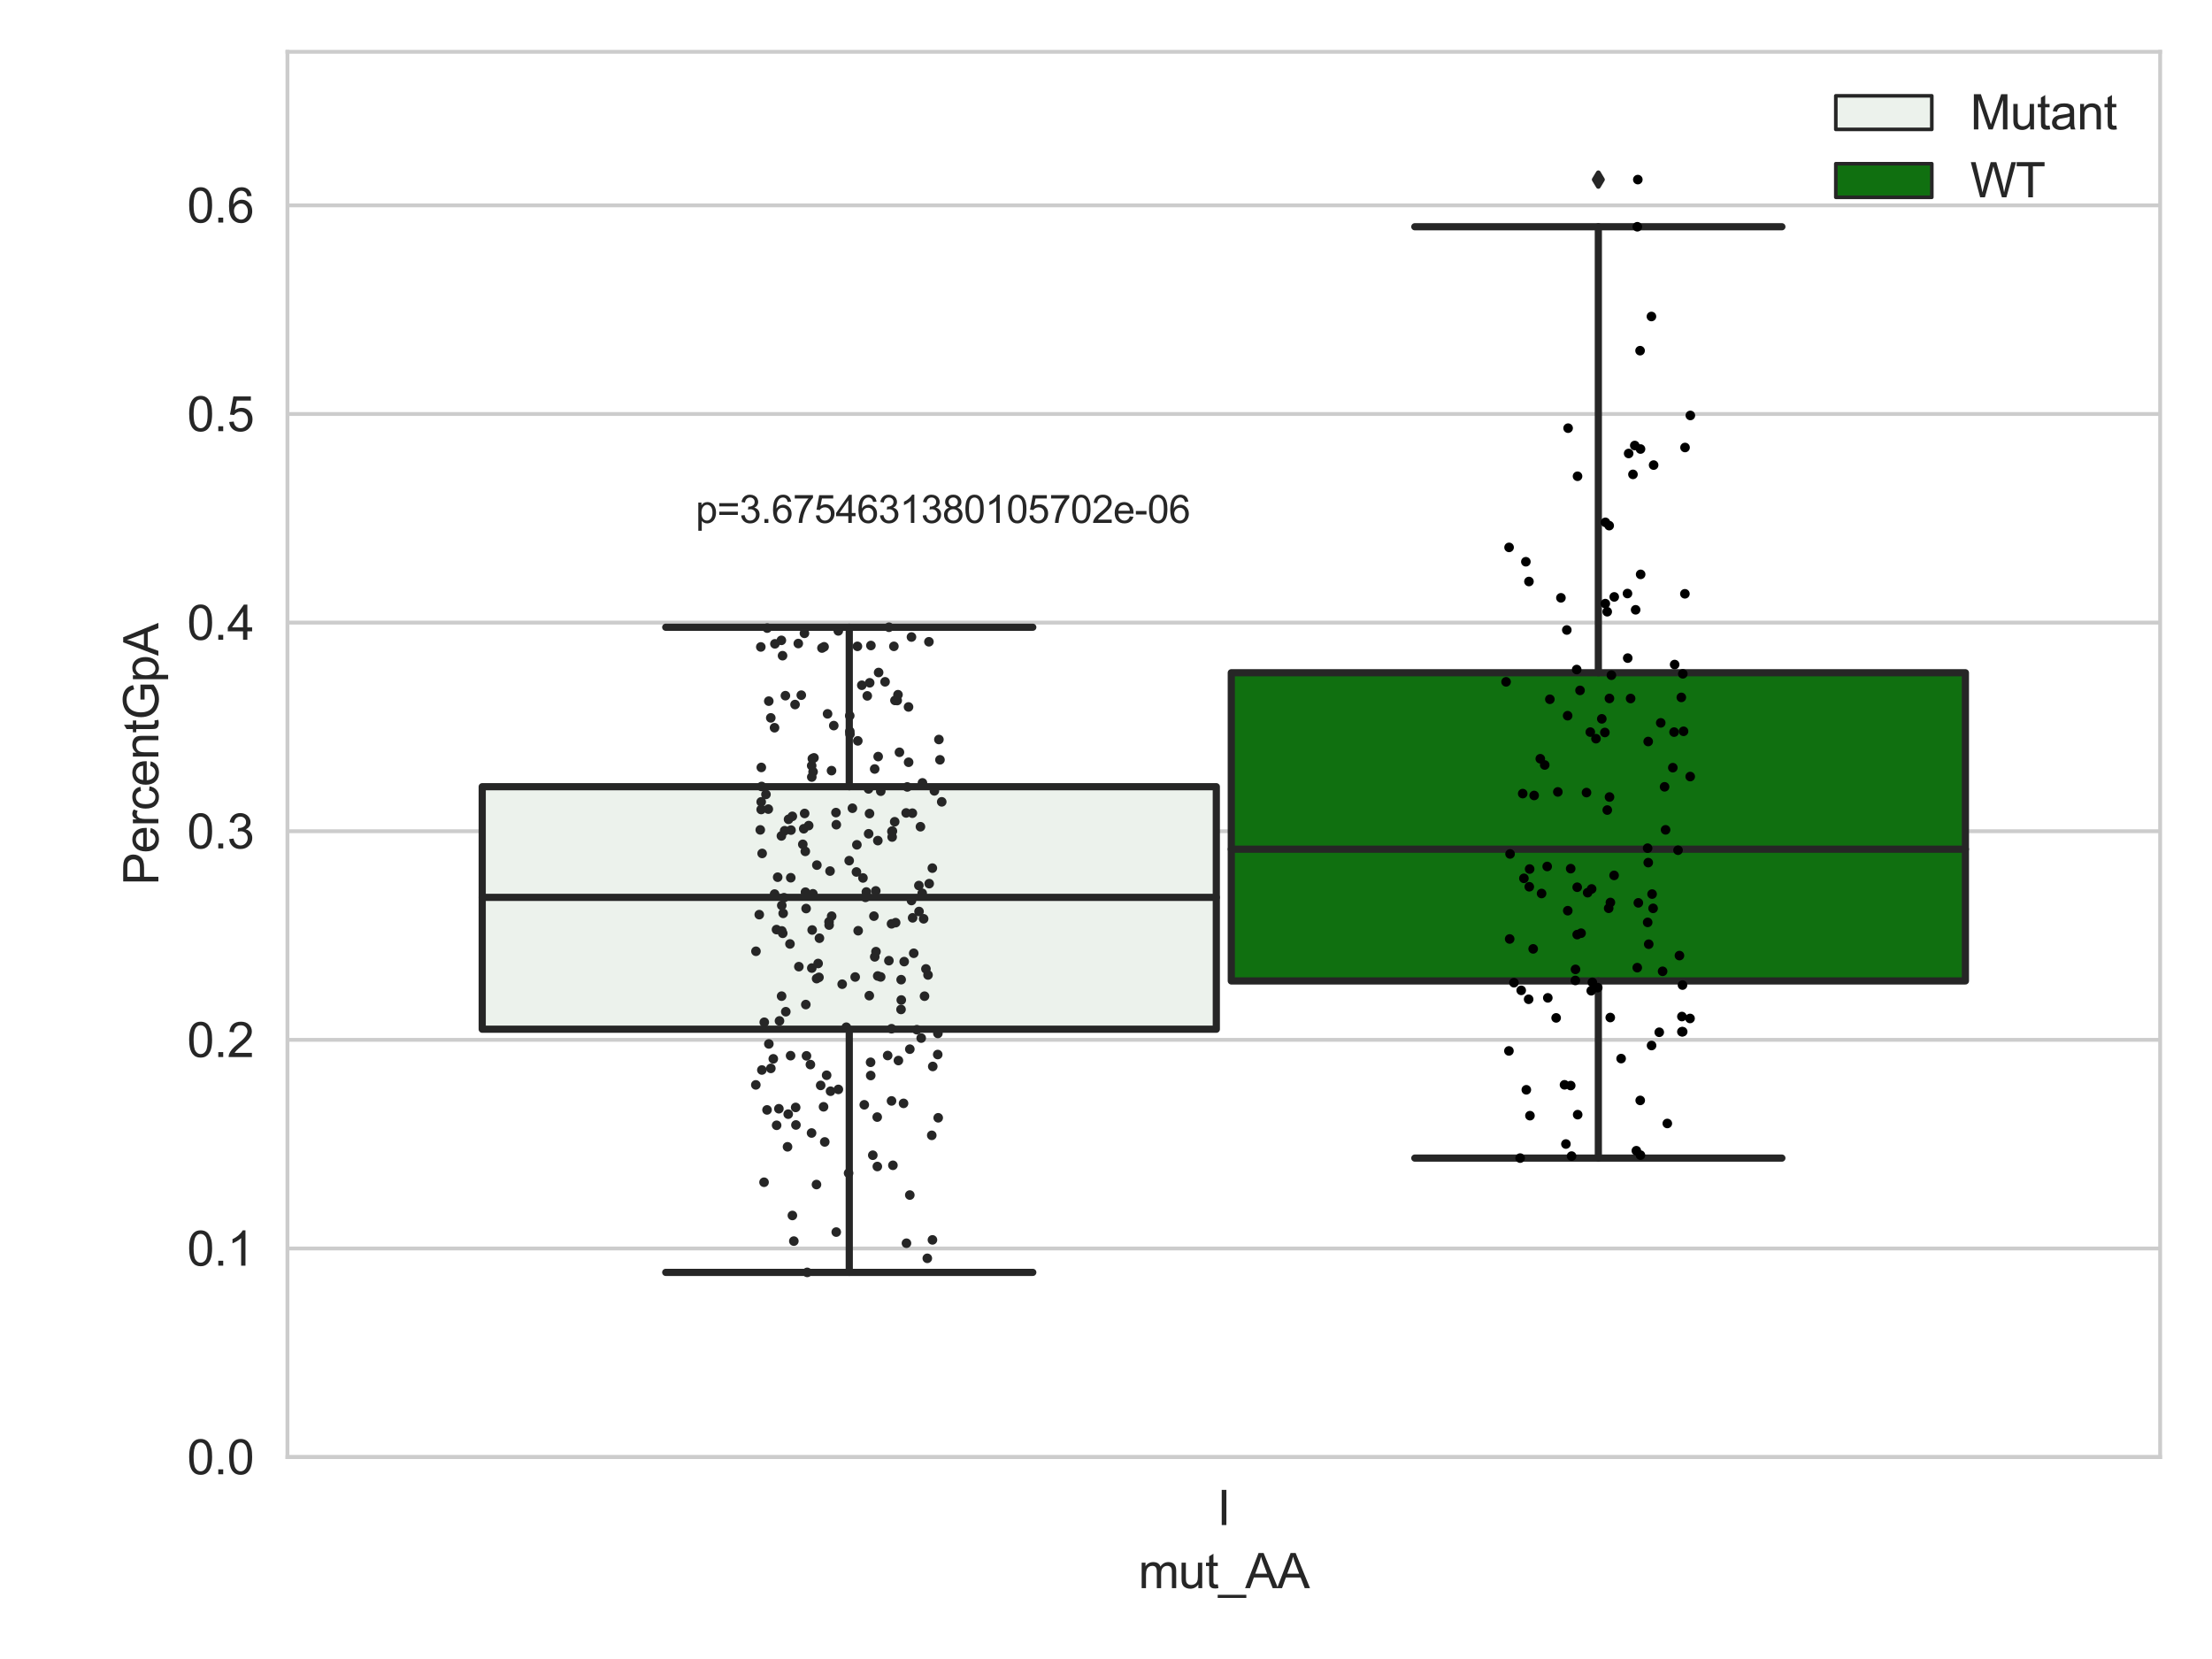 <?xml version="1.0" encoding="utf-8" standalone="no"?>
<!DOCTYPE svg PUBLIC "-//W3C//DTD SVG 1.1//EN"
  "http://www.w3.org/Graphics/SVG/1.1/DTD/svg11.dtd">
<svg xmlns:xlink="http://www.w3.org/1999/xlink" width="460.8pt" height="345.6pt" viewBox="0 0 460.8 345.6" xmlns="http://www.w3.org/2000/svg" version="1.1">
 <defs>
  <style type="text/css">*{stroke-linejoin: round; stroke-linecap: butt}</style>
 </defs>
 <g id="figure_1">
  <g id="patch_1">
   <path d="M 0 345.6 
L 460.8 345.6 
L 460.8 0 
L 0 0 
z
" style="fill: #ffffff"/>
  </g>
  <g id="axes_1">
   <g id="patch_2">
    <path d="M 59.881 303.539 
L 450 303.539 
L 450 10.8 
L 59.881 10.8 
z
" style="fill: #ffffff"/>
   </g>
   <g id="matplotlib.axis_1">
    <g id="xtick_1">
     <g id="text_1">
      <!-- I -->
      <g style="fill: #262626" transform="translate(253.552 317.697)scale(0.1 -0.1)">
       <defs>
        <path id="ArialMT-49" d="M 597 0 
L 597 4581 
L 1203 4581 
L 1203 0 
L 597 0 
z
" transform="scale(0.016)"/>
       </defs>
       <use xlink:href="#ArialMT-49"/>
      </g>
     </g>
    </g>
    <g id="text_2">
     <!-- mut_AA -->
     <g style="fill: #262626" transform="translate(237.155 330.842)scale(0.1 -0.1)">
      <defs>
       <path id="ArialMT-6d" d="M 422 0 
L 422 3319 
L 925 3319 
L 925 2853 
Q 1081 3097 1340 3245 
Q 1600 3394 1931 3394 
Q 2300 3394 2536 3241 
Q 2772 3088 2869 2813 
Q 3263 3394 3894 3394 
Q 4388 3394 4653 3120 
Q 4919 2847 4919 2278 
L 4919 0 
L 4359 0 
L 4359 2091 
Q 4359 2428 4304 2576 
Q 4250 2725 4106 2815 
Q 3963 2906 3769 2906 
Q 3419 2906 3187 2673 
Q 2956 2441 2956 1928 
L 2956 0 
L 2394 0 
L 2394 2156 
Q 2394 2531 2256 2718 
Q 2119 2906 1806 2906 
Q 1569 2906 1367 2781 
Q 1166 2656 1075 2415 
Q 984 2175 984 1722 
L 984 0 
L 422 0 
z
" transform="scale(0.016)"/>
       <path id="ArialMT-75" d="M 2597 0 
L 2597 488 
Q 2209 -75 1544 -75 
Q 1250 -75 995 37 
Q 741 150 617 320 
Q 494 491 444 738 
Q 409 903 409 1263 
L 409 3319 
L 972 3319 
L 972 1478 
Q 972 1038 1006 884 
Q 1059 663 1231 536 
Q 1403 409 1656 409 
Q 1909 409 2131 539 
Q 2353 669 2445 892 
Q 2538 1116 2538 1541 
L 2538 3319 
L 3100 3319 
L 3100 0 
L 2597 0 
z
" transform="scale(0.016)"/>
       <path id="ArialMT-74" d="M 1650 503 
L 1731 6 
Q 1494 -44 1306 -44 
Q 1000 -44 831 53 
Q 663 150 594 308 
Q 525 466 525 972 
L 525 2881 
L 113 2881 
L 113 3319 
L 525 3319 
L 525 4141 
L 1084 4478 
L 1084 3319 
L 1650 3319 
L 1650 2881 
L 1084 2881 
L 1084 941 
Q 1084 700 1114 631 
Q 1144 563 1211 522 
Q 1278 481 1403 481 
Q 1497 481 1650 503 
z
" transform="scale(0.016)"/>
       <path id="ArialMT-5f" d="M -97 -1272 
L -97 -866 
L 3631 -866 
L 3631 -1272 
L -97 -1272 
z
" transform="scale(0.016)"/>
       <path id="ArialMT-41" d="M -9 0 
L 1750 4581 
L 2403 4581 
L 4278 0 
L 3588 0 
L 3053 1388 
L 1138 1388 
L 634 0 
L -9 0 
z
M 1313 1881 
L 2866 1881 
L 2388 3150 
Q 2169 3728 2063 4100 
Q 1975 3659 1816 3225 
L 1313 1881 
z
" transform="scale(0.016)"/>
      </defs>
      <use xlink:href="#ArialMT-6d"/>
      <use xlink:href="#ArialMT-75" x="83.301"/>
      <use xlink:href="#ArialMT-74" x="138.916"/>
      <use xlink:href="#ArialMT-5f" x="166.699"/>
      <use xlink:href="#ArialMT-41" x="222.314"/>
      <use xlink:href="#ArialMT-41" x="289.014"/>
     </g>
    </g>
   </g>
   <g id="matplotlib.axis_2">
    <g id="ytick_1">
     <g id="line2d_1">
      <path d="M 59.881 303.539 
L 450 303.539 
" clip-path="url(#p6d35f36e8e)" style="fill: none; stroke: #cccccc; stroke-width: 0.8; stroke-linecap: round"/>
     </g>
     <g id="text_3">
      <!-- 0.0 -->
      <g style="fill: #262626" transform="translate(38.981 307.118)scale(0.1 -0.1)">
       <defs>
        <path id="ArialMT-30" d="M 266 2259 
Q 266 3072 433 3567 
Q 600 4063 929 4331 
Q 1259 4600 1759 4600 
Q 2128 4600 2406 4451 
Q 2684 4303 2865 4023 
Q 3047 3744 3150 3342 
Q 3253 2941 3253 2259 
Q 3253 1453 3087 958 
Q 2922 463 2592 192 
Q 2263 -78 1759 -78 
Q 1097 -78 719 397 
Q 266 969 266 2259 
z
M 844 2259 
Q 844 1131 1108 757 
Q 1372 384 1759 384 
Q 2147 384 2411 759 
Q 2675 1134 2675 2259 
Q 2675 3391 2411 3762 
Q 2147 4134 1753 4134 
Q 1366 4134 1134 3806 
Q 844 3388 844 2259 
z
" transform="scale(0.016)"/>
        <path id="ArialMT-2e" d="M 581 0 
L 581 641 
L 1222 641 
L 1222 0 
L 581 0 
z
" transform="scale(0.016)"/>
       </defs>
       <use xlink:href="#ArialMT-30"/>
       <use xlink:href="#ArialMT-2e" x="55.615"/>
       <use xlink:href="#ArialMT-30" x="83.398"/>
      </g>
     </g>
    </g>
    <g id="ytick_2">
     <g id="line2d_2">
      <path d="M 59.881 260.079 
L 450 260.079 
" clip-path="url(#p6d35f36e8e)" style="fill: none; stroke: #cccccc; stroke-width: 0.8; stroke-linecap: round"/>
     </g>
     <g id="text_4">
      <!-- 0.1 -->
      <g style="fill: #262626" transform="translate(38.981 263.658)scale(0.1 -0.1)">
       <defs>
        <path id="ArialMT-31" d="M 2384 0 
L 1822 0 
L 1822 3584 
Q 1619 3391 1289 3197 
Q 959 3003 697 2906 
L 697 3450 
Q 1169 3672 1522 3987 
Q 1875 4303 2022 4600 
L 2384 4600 
L 2384 0 
z
" transform="scale(0.016)"/>
       </defs>
       <use xlink:href="#ArialMT-30"/>
       <use xlink:href="#ArialMT-2e" x="55.615"/>
       <use xlink:href="#ArialMT-31" x="83.398"/>
      </g>
     </g>
    </g>
    <g id="ytick_3">
     <g id="line2d_3">
      <path d="M 59.881 216.62 
L 450 216.62 
" clip-path="url(#p6d35f36e8e)" style="fill: none; stroke: #cccccc; stroke-width: 0.8; stroke-linecap: round"/>
     </g>
     <g id="text_5">
      <!-- 0.2 -->
      <g style="fill: #262626" transform="translate(38.981 220.198)scale(0.1 -0.1)">
       <defs>
        <path id="ArialMT-32" d="M 3222 541 
L 3222 0 
L 194 0 
Q 188 203 259 391 
Q 375 700 629 1000 
Q 884 1300 1366 1694 
Q 2113 2306 2375 2664 
Q 2638 3022 2638 3341 
Q 2638 3675 2398 3904 
Q 2159 4134 1775 4134 
Q 1369 4134 1125 3890 
Q 881 3647 878 3216 
L 300 3275 
Q 359 3922 746 4261 
Q 1134 4600 1788 4600 
Q 2447 4600 2831 4234 
Q 3216 3869 3216 3328 
Q 3216 3053 3103 2787 
Q 2991 2522 2730 2228 
Q 2469 1934 1863 1422 
Q 1356 997 1212 845 
Q 1069 694 975 541 
L 3222 541 
z
" transform="scale(0.016)"/>
       </defs>
       <use xlink:href="#ArialMT-30"/>
       <use xlink:href="#ArialMT-2e" x="55.615"/>
       <use xlink:href="#ArialMT-32" x="83.398"/>
      </g>
     </g>
    </g>
    <g id="ytick_4">
     <g id="line2d_4">
      <path d="M 59.881 173.16 
L 450 173.16 
" clip-path="url(#p6d35f36e8e)" style="fill: none; stroke: #cccccc; stroke-width: 0.8; stroke-linecap: round"/>
     </g>
     <g id="text_6">
      <!-- 0.3 -->
      <g style="fill: #262626" transform="translate(38.981 176.739)scale(0.1 -0.1)">
       <defs>
        <path id="ArialMT-33" d="M 269 1209 
L 831 1284 
Q 928 806 1161 595 
Q 1394 384 1728 384 
Q 2125 384 2398 659 
Q 2672 934 2672 1341 
Q 2672 1728 2419 1979 
Q 2166 2231 1775 2231 
Q 1616 2231 1378 2169 
L 1441 2663 
Q 1497 2656 1531 2656 
Q 1891 2656 2178 2843 
Q 2466 3031 2466 3422 
Q 2466 3731 2256 3934 
Q 2047 4138 1716 4138 
Q 1388 4138 1169 3931 
Q 950 3725 888 3313 
L 325 3413 
Q 428 3978 793 4289 
Q 1159 4600 1703 4600 
Q 2078 4600 2393 4439 
Q 2709 4278 2876 4000 
Q 3044 3722 3044 3409 
Q 3044 3113 2884 2869 
Q 2725 2625 2413 2481 
Q 2819 2388 3044 2092 
Q 3269 1797 3269 1353 
Q 3269 753 2831 336 
Q 2394 -81 1725 -81 
Q 1122 -81 723 278 
Q 325 638 269 1209 
z
" transform="scale(0.016)"/>
       </defs>
       <use xlink:href="#ArialMT-30"/>
       <use xlink:href="#ArialMT-2e" x="55.615"/>
       <use xlink:href="#ArialMT-33" x="83.398"/>
      </g>
     </g>
    </g>
    <g id="ytick_5">
     <g id="line2d_5">
      <path d="M 59.881 129.7 
L 450 129.7 
" clip-path="url(#p6d35f36e8e)" style="fill: none; stroke: #cccccc; stroke-width: 0.8; stroke-linecap: round"/>
     </g>
     <g id="text_7">
      <!-- 0.4 -->
      <g style="fill: #262626" transform="translate(38.981 133.279)scale(0.1 -0.1)">
       <defs>
        <path id="ArialMT-34" d="M 2069 0 
L 2069 1097 
L 81 1097 
L 81 1613 
L 2172 4581 
L 2631 4581 
L 2631 1613 
L 3250 1613 
L 3250 1097 
L 2631 1097 
L 2631 0 
L 2069 0 
z
M 2069 1613 
L 2069 3678 
L 634 1613 
L 2069 1613 
z
" transform="scale(0.016)"/>
       </defs>
       <use xlink:href="#ArialMT-30"/>
       <use xlink:href="#ArialMT-2e" x="55.615"/>
       <use xlink:href="#ArialMT-34" x="83.398"/>
      </g>
     </g>
    </g>
    <g id="ytick_6">
     <g id="line2d_6">
      <path d="M 59.881 86.241 
L 450 86.241 
" clip-path="url(#p6d35f36e8e)" style="fill: none; stroke: #cccccc; stroke-width: 0.8; stroke-linecap: round"/>
     </g>
     <g id="text_8">
      <!-- 0.5 -->
      <g style="fill: #262626" transform="translate(38.981 89.82)scale(0.1 -0.1)">
       <defs>
        <path id="ArialMT-35" d="M 266 1200 
L 856 1250 
Q 922 819 1161 601 
Q 1400 384 1738 384 
Q 2144 384 2425 690 
Q 2706 997 2706 1503 
Q 2706 1984 2436 2262 
Q 2166 2541 1728 2541 
Q 1456 2541 1237 2417 
Q 1019 2294 894 2097 
L 366 2166 
L 809 4519 
L 3088 4519 
L 3088 3981 
L 1259 3981 
L 1013 2750 
Q 1425 3038 1878 3038 
Q 2478 3038 2890 2622 
Q 3303 2206 3303 1553 
Q 3303 931 2941 478 
Q 2500 -78 1738 -78 
Q 1113 -78 717 272 
Q 322 622 266 1200 
z
" transform="scale(0.016)"/>
       </defs>
       <use xlink:href="#ArialMT-30"/>
       <use xlink:href="#ArialMT-2e" x="55.615"/>
       <use xlink:href="#ArialMT-35" x="83.398"/>
      </g>
     </g>
    </g>
    <g id="ytick_7">
     <g id="line2d_7">
      <path d="M 59.881 42.781 
L 450 42.781 
" clip-path="url(#p6d35f36e8e)" style="fill: none; stroke: #cccccc; stroke-width: 0.8; stroke-linecap: round"/>
     </g>
     <g id="text_9">
      <!-- 0.6 -->
      <g style="fill: #262626" transform="translate(38.981 46.36)scale(0.1 -0.1)">
       <defs>
        <path id="ArialMT-36" d="M 3184 3459 
L 2625 3416 
Q 2550 3747 2413 3897 
Q 2184 4138 1850 4138 
Q 1581 4138 1378 3988 
Q 1113 3794 959 3422 
Q 806 3050 800 2363 
Q 1003 2672 1297 2822 
Q 1591 2972 1913 2972 
Q 2475 2972 2870 2558 
Q 3266 2144 3266 1488 
Q 3266 1056 3080 686 
Q 2894 316 2569 119 
Q 2244 -78 1831 -78 
Q 1128 -78 684 439 
Q 241 956 241 2144 
Q 241 3472 731 4075 
Q 1159 4600 1884 4600 
Q 2425 4600 2770 4297 
Q 3116 3994 3184 3459 
z
M 888 1484 
Q 888 1194 1011 928 
Q 1134 663 1356 523 
Q 1578 384 1822 384 
Q 2178 384 2434 671 
Q 2691 959 2691 1453 
Q 2691 1928 2437 2201 
Q 2184 2475 1800 2475 
Q 1419 2475 1153 2201 
Q 888 1928 888 1484 
z
" transform="scale(0.016)"/>
       </defs>
       <use xlink:href="#ArialMT-30"/>
       <use xlink:href="#ArialMT-2e" x="55.615"/>
       <use xlink:href="#ArialMT-36" x="83.398"/>
      </g>
     </g>
    </g>
    <g id="text_10">
     <!-- PercentGpA -->
     <g style="fill: #262626" transform="translate(32.994 184.405)rotate(-90)scale(0.1 -0.1)">
      <defs>
       <path id="ArialMT-50" d="M 494 0 
L 494 4581 
L 2222 4581 
Q 2678 4581 2919 4538 
Q 3256 4481 3484 4323 
Q 3713 4166 3852 3881 
Q 3991 3597 3991 3256 
Q 3991 2672 3619 2267 
Q 3247 1863 2275 1863 
L 1100 1863 
L 1100 0 
L 494 0 
z
M 1100 2403 
L 2284 2403 
Q 2872 2403 3119 2622 
Q 3366 2841 3366 3238 
Q 3366 3525 3220 3729 
Q 3075 3934 2838 4000 
Q 2684 4041 2272 4041 
L 1100 4041 
L 1100 2403 
z
" transform="scale(0.016)"/>
       <path id="ArialMT-65" d="M 2694 1069 
L 3275 997 
Q 3138 488 2766 206 
Q 2394 -75 1816 -75 
Q 1088 -75 661 373 
Q 234 822 234 1631 
Q 234 2469 665 2931 
Q 1097 3394 1784 3394 
Q 2450 3394 2872 2941 
Q 3294 2488 3294 1666 
Q 3294 1616 3291 1516 
L 816 1516 
Q 847 969 1125 678 
Q 1403 388 1819 388 
Q 2128 388 2347 550 
Q 2566 713 2694 1069 
z
M 847 1978 
L 2700 1978 
Q 2663 2397 2488 2606 
Q 2219 2931 1791 2931 
Q 1403 2931 1139 2672 
Q 875 2413 847 1978 
z
" transform="scale(0.016)"/>
       <path id="ArialMT-72" d="M 416 0 
L 416 3319 
L 922 3319 
L 922 2816 
Q 1116 3169 1280 3281 
Q 1444 3394 1641 3394 
Q 1925 3394 2219 3213 
L 2025 2691 
Q 1819 2813 1613 2813 
Q 1428 2813 1281 2702 
Q 1134 2591 1072 2394 
Q 978 2094 978 1738 
L 978 0 
L 416 0 
z
" transform="scale(0.016)"/>
       <path id="ArialMT-63" d="M 2588 1216 
L 3141 1144 
Q 3050 572 2676 248 
Q 2303 -75 1759 -75 
Q 1078 -75 664 370 
Q 250 816 250 1647 
Q 250 2184 428 2587 
Q 606 2991 970 3192 
Q 1334 3394 1763 3394 
Q 2303 3394 2647 3120 
Q 2991 2847 3088 2344 
L 2541 2259 
Q 2463 2594 2264 2762 
Q 2066 2931 1784 2931 
Q 1359 2931 1093 2626 
Q 828 2322 828 1663 
Q 828 994 1084 691 
Q 1341 388 1753 388 
Q 2084 388 2306 591 
Q 2528 794 2588 1216 
z
" transform="scale(0.016)"/>
       <path id="ArialMT-6e" d="M 422 0 
L 422 3319 
L 928 3319 
L 928 2847 
Q 1294 3394 1984 3394 
Q 2284 3394 2536 3286 
Q 2788 3178 2913 3003 
Q 3038 2828 3088 2588 
Q 3119 2431 3119 2041 
L 3119 0 
L 2556 0 
L 2556 2019 
Q 2556 2363 2490 2533 
Q 2425 2703 2258 2804 
Q 2091 2906 1866 2906 
Q 1506 2906 1245 2678 
Q 984 2450 984 1813 
L 984 0 
L 422 0 
z
" transform="scale(0.016)"/>
       <path id="ArialMT-47" d="M 2638 1797 
L 2638 2334 
L 4578 2338 
L 4578 638 
Q 4131 281 3656 101 
Q 3181 -78 2681 -78 
Q 2006 -78 1454 211 
Q 903 500 622 1047 
Q 341 1594 341 2269 
Q 341 2938 620 3517 
Q 900 4097 1425 4378 
Q 1950 4659 2634 4659 
Q 3131 4659 3532 4498 
Q 3934 4338 4162 4050 
Q 4391 3763 4509 3300 
L 3963 3150 
Q 3859 3500 3706 3700 
Q 3553 3900 3268 4020 
Q 2984 4141 2638 4141 
Q 2222 4141 1919 4014 
Q 1616 3888 1430 3681 
Q 1244 3475 1141 3228 
Q 966 2803 966 2306 
Q 966 1694 1177 1281 
Q 1388 869 1791 669 
Q 2194 469 2647 469 
Q 3041 469 3416 620 
Q 3791 772 3984 944 
L 3984 1797 
L 2638 1797 
z
" transform="scale(0.016)"/>
       <path id="ArialMT-70" d="M 422 -1272 
L 422 3319 
L 934 3319 
L 934 2888 
Q 1116 3141 1344 3267 
Q 1572 3394 1897 3394 
Q 2322 3394 2647 3175 
Q 2972 2956 3137 2557 
Q 3303 2159 3303 1684 
Q 3303 1175 3120 767 
Q 2938 359 2589 142 
Q 2241 -75 1856 -75 
Q 1575 -75 1351 44 
Q 1128 163 984 344 
L 984 -1272 
L 422 -1272 
z
M 931 1641 
Q 931 1000 1190 694 
Q 1450 388 1819 388 
Q 2194 388 2461 705 
Q 2728 1022 2728 1688 
Q 2728 2322 2467 2637 
Q 2206 2953 1844 2953 
Q 1484 2953 1207 2617 
Q 931 2281 931 1641 
z
" transform="scale(0.016)"/>
      </defs>
      <use xlink:href="#ArialMT-50"/>
      <use xlink:href="#ArialMT-65" x="66.699"/>
      <use xlink:href="#ArialMT-72" x="122.314"/>
      <use xlink:href="#ArialMT-63" x="155.615"/>
      <use xlink:href="#ArialMT-65" x="205.615"/>
      <use xlink:href="#ArialMT-6e" x="261.23"/>
      <use xlink:href="#ArialMT-74" x="316.846"/>
      <use xlink:href="#ArialMT-47" x="344.629"/>
      <use xlink:href="#ArialMT-70" x="422.412"/>
      <use xlink:href="#ArialMT-41" x="478.027"/>
     </g>
    </g>
   </g>
   <g id="patch_3">
    <path d="M 100.454 214.405 
L 253.38 214.405 
L 253.38 163.885 
L 100.454 163.885 
L 100.454 214.405 
z
" clip-path="url(#p6d35f36e8e)" style="fill: #ecf2ec; stroke: #262626; stroke-width: 1.5; stroke-linejoin: miter"/>
   </g>
   <g id="patch_4">
    <path d="M 256.501 204.346 
L 409.428 204.346 
L 409.428 140.145 
L 256.501 140.145 
L 256.501 204.346 
z
" clip-path="url(#p6d35f36e8e)" style="fill: #107010; stroke: #262626; stroke-width: 1.5; stroke-linejoin: miter"/>
   </g>
   <g id="patch_5">
    <path d="M 254.941 303.539 
L 254.941 303.539 
L 254.941 303.539 
L 254.941 303.539 
z
" clip-path="url(#p6d35f36e8e)" style="fill: #ecf2ec; stroke: #262626; stroke-width: 0.75; stroke-linejoin: miter"/>
   </g>
   <g id="patch_6">
    <path d="M 254.941 303.539 
L 254.941 303.539 
L 254.941 303.539 
L 254.941 303.539 
z
" clip-path="url(#p6d35f36e8e)" style="fill: #107010; stroke: #262626; stroke-width: 0.75; stroke-linejoin: miter"/>
   </g>
   <g id="PathCollection_1"/>
   <g id="PathCollection_2"/>
   <g id="line2d_8">
    <path d="M 176.917 214.405 
L 176.917 265.059 
" clip-path="url(#p6d35f36e8e)" style="fill: none; stroke: #262626; stroke-width: 1.5; stroke-linecap: round"/>
   </g>
   <g id="line2d_9">
    <path d="M 176.917 163.885 
L 176.917 130.668 
" clip-path="url(#p6d35f36e8e)" style="fill: none; stroke: #262626; stroke-width: 1.5; stroke-linecap: round"/>
   </g>
   <g id="line2d_10">
    <path d="M 138.685 265.059 
L 215.149 265.059 
" clip-path="url(#p6d35f36e8e)" style="fill: none; stroke: #262626; stroke-width: 1.5; stroke-linecap: round"/>
   </g>
   <g id="line2d_11">
    <path d="M 138.685 130.668 
L 215.149 130.668 
" clip-path="url(#p6d35f36e8e)" style="fill: none; stroke: #262626; stroke-width: 1.5; stroke-linecap: round"/>
   </g>
   <g id="line2d_12"/>
   <g id="line2d_13">
    <path d="M 332.964 204.346 
L 332.964 241.252 
" clip-path="url(#p6d35f36e8e)" style="fill: none; stroke: #262626; stroke-width: 1.5; stroke-linecap: round"/>
   </g>
   <g id="line2d_14">
    <path d="M 332.964 140.145 
L 332.964 47.235 
" clip-path="url(#p6d35f36e8e)" style="fill: none; stroke: #262626; stroke-width: 1.5; stroke-linecap: round"/>
   </g>
   <g id="line2d_15">
    <path d="M 294.733 241.252 
L 371.196 241.252 
" clip-path="url(#p6d35f36e8e)" style="fill: none; stroke: #262626; stroke-width: 1.5; stroke-linecap: round"/>
   </g>
   <g id="line2d_16">
    <path d="M 294.733 47.235 
L 371.196 47.235 
" clip-path="url(#p6d35f36e8e)" style="fill: none; stroke: #262626; stroke-width: 1.5; stroke-linecap: round"/>
   </g>
   <g id="line2d_17">
    <defs>
     <path id="m8c36f6e5e8" d="M -0 1.414 
L 0.849 0 
L 0 -1.414 
L -0.849 -0 
z
" style="stroke: #262626; stroke-linejoin: miter"/>
    </defs>
    <g clip-path="url(#p6d35f36e8e)">
     <use xlink:href="#m8c36f6e5e8" x="332.964" y="37.413" style="fill: #262626; stroke: #262626; stroke-linejoin: miter"/>
    </g>
   </g>
   <g id="line2d_18">
    <path d="M 100.454 186.939 
L 253.38 186.939 
" clip-path="url(#p6d35f36e8e)" style="fill: none; stroke: #262626; stroke-width: 1.5; stroke-linecap: round"/>
   </g>
   <g id="line2d_19">
    <path d="M 256.501 176.902 
L 409.428 176.902 
" clip-path="url(#p6d35f36e8e)" style="fill: none; stroke: #262626; stroke-width: 1.5; stroke-linecap: round"/>
   </g>
   <g id="patch_7">
    <path d="M 59.881 303.539 
L 59.881 10.8 
" style="fill: none; stroke: #cccccc; stroke-width: 0.8; stroke-linejoin: miter; stroke-linecap: square"/>
   </g>
   <g id="patch_8">
    <path d="M 450 303.539 
L 450 10.8 
" style="fill: none; stroke: #cccccc; stroke-width: 0.8; stroke-linejoin: miter; stroke-linecap: square"/>
   </g>
   <g id="patch_9">
    <path d="M 59.881 303.539 
L 450 303.539 
" style="fill: none; stroke: #cccccc; stroke-width: 0.8; stroke-linejoin: miter; stroke-linecap: square"/>
   </g>
   <g id="patch_10">
    <path d="M 59.881 10.8 
L 450 10.8 
" style="fill: none; stroke: #cccccc; stroke-width: 0.8; stroke-linejoin: miter; stroke-linecap: square"/>
   </g>
   <g id="PathCollection_3">
    <defs>
     <path id="C0_0_7414040dd3" d="M 0 1 
C 0.265 1 0.52 0.895 0.707 0.707 
C 0.895 0.52 1 0.265 1 -0 
C 1 -0.265 0.895 -0.52 0.707 -0.707 
C 0.52 -0.895 0.265 -1 0 -1 
C -0.265 -1 -0.52 -0.895 -0.707 -0.707 
C -0.895 -0.52 -1 -0.265 -1 0 
C -1 0.265 -0.895 0.52 -0.707 0.707 
C -0.52 0.895 -0.265 1 0 1 
z
"/>
    </defs>
    <g clip-path="url(#p6d35f36e8e)">
     <use xlink:href="#C0_0_7414040dd3" x="191.903" y="216.252" style="fill: #262626"/>
    </g>
    <g clip-path="url(#p6d35f36e8e)">
     <use xlink:href="#C0_0_7414040dd3" x="186.902" y="145.934" style="fill: #262626"/>
    </g>
    <g clip-path="url(#p6d35f36e8e)">
     <use xlink:href="#C0_0_7414040dd3" x="180.478" y="185.817" style="fill: #262626"/>
    </g>
    <g clip-path="url(#p6d35f36e8e)">
     <use xlink:href="#C0_0_7414040dd3" x="164.779" y="172.927" style="fill: #262626"/>
    </g>
    <g clip-path="url(#p6d35f36e8e)">
     <use xlink:href="#C0_0_7414040dd3" x="192.162" y="163.087" style="fill: #262626"/>
    </g>
    <g clip-path="url(#p6d35f36e8e)">
     <use xlink:href="#C0_0_7414040dd3" x="184.916" y="219.884" style="fill: #262626"/>
    </g>
    <g clip-path="url(#p6d35f36e8e)">
     <use xlink:href="#C0_0_7414040dd3" x="178.699" y="154.334" style="fill: #262626"/>
    </g>
    <g clip-path="url(#p6d35f36e8e)">
     <use xlink:href="#C0_0_7414040dd3" x="186.214" y="134.643" style="fill: #262626"/>
    </g>
    <g clip-path="url(#p6d35f36e8e)">
     <use xlink:href="#C0_0_7414040dd3" x="165.06" y="170.059" style="fill: #262626"/>
    </g>
    <g clip-path="url(#p6d35f36e8e)">
     <use xlink:href="#C0_0_7414040dd3" x="163.614" y="144.921" style="fill: #262626"/>
    </g>
    <g clip-path="url(#p6d35f36e8e)">
     <use xlink:href="#C0_0_7414040dd3" x="191.746" y="172.222" style="fill: #262626"/>
    </g>
    <g clip-path="url(#p6d35f36e8e)">
     <use xlink:href="#C0_0_7414040dd3" x="163.148" y="190.265" style="fill: #262626"/>
    </g>
    <g clip-path="url(#p6d35f36e8e)">
     <use xlink:href="#C0_0_7414040dd3" x="182.225" y="199.33" style="fill: #262626"/>
    </g>
    <g clip-path="url(#p6d35f36e8e)">
     <use xlink:href="#C0_0_7414040dd3" x="184.375" y="142.036" style="fill: #262626"/>
    </g>
    <g clip-path="url(#p6d35f36e8e)">
     <use xlink:href="#C0_0_7414040dd3" x="162.863" y="193.927" style="fill: #262626"/>
    </g>
    <g clip-path="url(#p6d35f36e8e)">
     <use xlink:href="#C0_0_7414040dd3" x="182.938" y="157.61" style="fill: #262626"/>
    </g>
    <g clip-path="url(#p6d35f36e8e)">
     <use xlink:href="#C0_0_7414040dd3" x="167.759" y="177.357" style="fill: #262626"/>
    </g>
    <g clip-path="url(#p6d35f36e8e)">
     <use xlink:href="#C0_0_7414040dd3" x="195.347" y="219.68" style="fill: #262626"/>
    </g>
    <g clip-path="url(#p6d35f36e8e)">
     <use xlink:href="#C0_0_7414040dd3" x="162.256" y="230.971" style="fill: #262626"/>
    </g>
    <g clip-path="url(#p6d35f36e8e)">
     <use xlink:href="#C0_0_7414040dd3" x="170.703" y="195.446" style="fill: #262626"/>
    </g>
    <g clip-path="url(#p6d35f36e8e)">
     <use xlink:href="#C0_0_7414040dd3" x="178.772" y="193.887" style="fill: #262626"/>
    </g>
    <g clip-path="url(#p6d35f36e8e)">
     <use xlink:href="#C0_0_7414040dd3" x="164.694" y="219.915" style="fill: #262626"/>
    </g>
    <g clip-path="url(#p6d35f36e8e)">
     <use xlink:href="#C0_0_7414040dd3" x="185.906" y="173.127" style="fill: #262626"/>
    </g>
    <g clip-path="url(#p6d35f36e8e)">
     <use xlink:href="#C0_0_7414040dd3" x="162.383" y="212.675" style="fill: #262626"/>
    </g>
    <g clip-path="url(#p6d35f36e8e)">
     <use xlink:href="#C0_0_7414040dd3" x="157.452" y="226.001" style="fill: #262626"/>
    </g>
    <g clip-path="url(#p6d35f36e8e)">
     <use xlink:href="#C0_0_7414040dd3" x="190.117" y="191.204" style="fill: #262626"/>
    </g>
    <g clip-path="url(#p6d35f36e8e)">
     <use xlink:href="#C0_0_7414040dd3" x="195.812" y="158.283" style="fill: #262626"/>
    </g>
    <g clip-path="url(#p6d35f36e8e)">
     <use xlink:href="#C0_0_7414040dd3" x="158.565" y="168.634" style="fill: #262626"/>
    </g>
    <g clip-path="url(#p6d35f36e8e)">
     <use xlink:href="#C0_0_7414040dd3" x="189.53" y="248.95" style="fill: #262626"/>
    </g>
    <g clip-path="url(#p6d35f36e8e)">
     <use xlink:href="#C0_0_7414040dd3" x="163.318" y="187.006" style="fill: #262626"/>
    </g>
    <g clip-path="url(#p6d35f36e8e)">
     <use xlink:href="#C0_0_7414040dd3" x="196.18" y="167.038" style="fill: #262626"/>
    </g>
    <g clip-path="url(#p6d35f36e8e)">
     <use xlink:href="#C0_0_7414040dd3" x="164.201" y="232.098" style="fill: #262626"/>
    </g>
    <g clip-path="url(#p6d35f36e8e)">
     <use xlink:href="#C0_0_7414040dd3" x="173.251" y="190.855" style="fill: #262626"/>
    </g>
    <g clip-path="url(#p6d35f36e8e)">
     <use xlink:href="#C0_0_7414040dd3" x="182.846" y="203.314" style="fill: #262626"/>
    </g>
    <g clip-path="url(#p6d35f36e8e)">
     <use xlink:href="#C0_0_7414040dd3" x="174.146" y="169.276" style="fill: #262626"/>
    </g>
    <g clip-path="url(#p6d35f36e8e)">
     <use xlink:href="#C0_0_7414040dd3" x="178.41" y="181.648" style="fill: #262626"/>
    </g>
    <g clip-path="url(#p6d35f36e8e)">
     <use xlink:href="#C0_0_7414040dd3" x="169.11" y="161.87" style="fill: #262626"/>
    </g>
    <g clip-path="url(#p6d35f36e8e)">
     <use xlink:href="#C0_0_7414040dd3" x="158.71" y="222.902" style="fill: #262626"/>
    </g>
    <g clip-path="url(#p6d35f36e8e)">
     <use xlink:href="#C0_0_7414040dd3" x="159.826" y="130.844" style="fill: #262626"/>
    </g>
    <g clip-path="url(#p6d35f36e8e)">
     <use xlink:href="#C0_0_7414040dd3" x="185.721" y="229.342" style="fill: #262626"/>
    </g>
    <g clip-path="url(#p6d35f36e8e)">
     <use xlink:href="#C0_0_7414040dd3" x="178.503" y="175.989" style="fill: #262626"/>
    </g>
    <g clip-path="url(#p6d35f36e8e)">
     <use xlink:href="#C0_0_7414040dd3" x="186.581" y="192.205" style="fill: #262626"/>
    </g>
    <g clip-path="url(#p6d35f36e8e)">
     <use xlink:href="#C0_0_7414040dd3" x="177.032" y="152.358" style="fill: #262626"/>
    </g>
    <g clip-path="url(#p6d35f36e8e)">
     <use xlink:href="#C0_0_7414040dd3" x="162.782" y="174.138" style="fill: #262626"/>
    </g>
    <g clip-path="url(#p6d35f36e8e)">
     <use xlink:href="#C0_0_7414040dd3" x="168.159" y="265.059" style="fill: #262626"/>
    </g>
    <g clip-path="url(#p6d35f36e8e)">
     <use xlink:href="#C0_0_7414040dd3" x="185.191" y="130.668" style="fill: #262626"/>
    </g>
    <g clip-path="url(#p6d35f36e8e)">
     <use xlink:href="#C0_0_7414040dd3" x="165.624" y="146.769" style="fill: #262626"/>
    </g>
    <g clip-path="url(#p6d35f36e8e)">
     <use xlink:href="#C0_0_7414040dd3" x="170.114" y="203.865" style="fill: #262626"/>
    </g>
    <g clip-path="url(#p6d35f36e8e)">
     <use xlink:href="#C0_0_7414040dd3" x="185.85" y="174.369" style="fill: #262626"/>
    </g>
    <g clip-path="url(#p6d35f36e8e)">
     <use xlink:href="#C0_0_7414040dd3" x="165.371" y="258.543" style="fill: #262626"/>
    </g>
    <g clip-path="url(#p6d35f36e8e)">
     <use xlink:href="#C0_0_7414040dd3" x="165.751" y="230.696" style="fill: #262626"/>
    </g>
    <g clip-path="url(#p6d35f36e8e)">
     <use xlink:href="#C0_0_7414040dd3" x="181.819" y="240.654" style="fill: #262626"/>
    </g>
    <g clip-path="url(#p6d35f36e8e)">
     <use xlink:href="#C0_0_7414040dd3" x="161.362" y="186.251" style="fill: #262626"/>
    </g>
    <g clip-path="url(#p6d35f36e8e)">
     <use xlink:href="#C0_0_7414040dd3" x="189.881" y="187.599" style="fill: #262626"/>
    </g>
    <g clip-path="url(#p6d35f36e8e)">
     <use xlink:href="#C0_0_7414040dd3" x="160.053" y="168.551" style="fill: #262626"/>
    </g>
    <g clip-path="url(#p6d35f36e8e)">
     <use xlink:href="#C0_0_7414040dd3" x="193.511" y="133.695" style="fill: #262626"/>
    </g>
    <g clip-path="url(#p6d35f36e8e)">
     <use xlink:href="#C0_0_7414040dd3" x="187.156" y="220.93" style="fill: #262626"/>
    </g>
    <g clip-path="url(#p6d35f36e8e)">
     <use xlink:href="#C0_0_7414040dd3" x="178.151" y="203.526" style="fill: #262626"/>
    </g>
    <g clip-path="url(#p6d35f36e8e)">
     <use xlink:href="#C0_0_7414040dd3" x="171.812" y="237.886" style="fill: #262626"/>
    </g>
    <g clip-path="url(#p6d35f36e8e)">
     <use xlink:href="#C0_0_7414040dd3" x="169.189" y="193.737" style="fill: #262626"/>
    </g>
    <g clip-path="url(#p6d35f36e8e)">
     <use xlink:href="#C0_0_7414040dd3" x="164.056" y="238.902" style="fill: #262626"/>
    </g>
    <g clip-path="url(#p6d35f36e8e)">
     <use xlink:href="#C0_0_7414040dd3" x="193.175" y="262.13" style="fill: #262626"/>
    </g>
    <g clip-path="url(#p6d35f36e8e)">
     <use xlink:href="#C0_0_7414040dd3" x="191.452" y="189.883" style="fill: #262626"/>
    </g>
    <g clip-path="url(#p6d35f36e8e)">
     <use xlink:href="#C0_0_7414040dd3" x="173.019" y="227.321" style="fill: #262626"/>
    </g>
    <g clip-path="url(#p6d35f36e8e)">
     <use xlink:href="#C0_0_7414040dd3" x="158.491" y="134.771" style="fill: #262626"/>
    </g>
    <g clip-path="url(#p6d35f36e8e)">
     <use xlink:href="#C0_0_7414040dd3" x="194.245" y="258.292" style="fill: #262626"/>
    </g>
    <g clip-path="url(#p6d35f36e8e)">
     <use xlink:href="#C0_0_7414040dd3" x="182.211" y="160.195" style="fill: #262626"/>
    </g>
    <g clip-path="url(#p6d35f36e8e)">
     <use xlink:href="#C0_0_7414040dd3" x="163.058" y="194.423" style="fill: #262626"/>
    </g>
    <g clip-path="url(#p6d35f36e8e)">
     <use xlink:href="#C0_0_7414040dd3" x="177.017" y="149.101" style="fill: #262626"/>
    </g>
    <g clip-path="url(#p6d35f36e8e)">
     <use xlink:href="#C0_0_7414040dd3" x="192.112" y="186.082" style="fill: #262626"/>
    </g>
    <g clip-path="url(#p6d35f36e8e)">
     <use xlink:href="#C0_0_7414040dd3" x="172.704" y="192.033" style="fill: #262626"/>
    </g>
    <g clip-path="url(#p6d35f36e8e)">
     <use xlink:href="#C0_0_7414040dd3" x="173.691" y="151.157" style="fill: #262626"/>
    </g>
    <g clip-path="url(#p6d35f36e8e)">
     <use xlink:href="#C0_0_7414040dd3" x="194.103" y="236.512" style="fill: #262626"/>
    </g>
    <g clip-path="url(#p6d35f36e8e)">
     <use xlink:href="#C0_0_7414040dd3" x="170.089" y="246.762" style="fill: #262626"/>
    </g>
    <g clip-path="url(#p6d35f36e8e)">
     <use xlink:href="#C0_0_7414040dd3" x="188.833" y="258.985" style="fill: #262626"/>
    </g>
    <g clip-path="url(#p6d35f36e8e)">
     <use xlink:href="#C0_0_7414040dd3" x="161.091" y="220.573" style="fill: #262626"/>
    </g>
    <g clip-path="url(#p6d35f36e8e)">
     <use xlink:href="#C0_0_7414040dd3" x="161.351" y="151.601" style="fill: #262626"/>
    </g>
    <g clip-path="url(#p6d35f36e8e)">
     <use xlink:href="#C0_0_7414040dd3" x="158.379" y="172.881" style="fill: #262626"/>
    </g>
    <g clip-path="url(#p6d35f36e8e)">
     <use xlink:href="#C0_0_7414040dd3" x="170.607" y="203.599" style="fill: #262626"/>
    </g>
    <g clip-path="url(#p6d35f36e8e)">
     <use xlink:href="#C0_0_7414040dd3" x="193.325" y="203.105" style="fill: #262626"/>
    </g>
    <g clip-path="url(#p6d35f36e8e)">
     <use xlink:href="#C0_0_7414040dd3" x="185.72" y="192.45" style="fill: #262626"/>
    </g>
    <g clip-path="url(#p6d35f36e8e)">
     <use xlink:href="#C0_0_7414040dd3" x="165.069" y="253.206" style="fill: #262626"/>
    </g>
    <g clip-path="url(#p6d35f36e8e)">
     <use xlink:href="#C0_0_7414040dd3" x="174.206" y="256.664" style="fill: #262626"/>
    </g>
    <g clip-path="url(#p6d35f36e8e)">
     <use xlink:href="#C0_0_7414040dd3" x="166.923" y="144.816" style="fill: #262626"/>
    </g>
    <g clip-path="url(#p6d35f36e8e)">
     <use xlink:href="#C0_0_7414040dd3" x="172.201" y="223.991" style="fill: #262626"/>
    </g>
    <g clip-path="url(#p6d35f36e8e)">
     <use xlink:href="#C0_0_7414040dd3" x="182.739" y="232.71" style="fill: #262626"/>
    </g>
    <g clip-path="url(#p6d35f36e8e)">
     <use xlink:href="#C0_0_7414040dd3" x="180.929" y="164.342" style="fill: #262626"/>
    </g>
    <g clip-path="url(#p6d35f36e8e)">
     <use xlink:href="#C0_0_7414040dd3" x="181.137" y="169.484" style="fill: #262626"/>
    </g>
    <g clip-path="url(#p6d35f36e8e)">
     <use xlink:href="#C0_0_7414040dd3" x="180.668" y="144.963" style="fill: #262626"/>
    </g>
    <g clip-path="url(#p6d35f36e8e)">
     <use xlink:href="#C0_0_7414040dd3" x="165.808" y="234.35" style="fill: #262626"/>
    </g>
    <g clip-path="url(#p6d35f36e8e)">
     <use xlink:href="#C0_0_7414040dd3" x="188.224" y="229.852" style="fill: #262626"/>
    </g>
    <g clip-path="url(#p6d35f36e8e)">
     <use xlink:href="#C0_0_7414040dd3" x="167.623" y="169.458" style="fill: #262626"/>
    </g>
    <g clip-path="url(#p6d35f36e8e)">
     <use xlink:href="#C0_0_7414040dd3" x="163.697" y="210.757" style="fill: #262626"/>
    </g>
    <g clip-path="url(#p6d35f36e8e)">
     <use xlink:href="#C0_0_7414040dd3" x="162.82" y="207.515" style="fill: #262626"/>
    </g>
    <g clip-path="url(#p6d35f36e8e)">
     <use xlink:href="#C0_0_7414040dd3" x="195.445" y="232.857" style="fill: #262626"/>
    </g>
    <g clip-path="url(#p6d35f36e8e)">
     <use xlink:href="#C0_0_7414040dd3" x="169.064" y="236.025" style="fill: #262626"/>
    </g>
    <g clip-path="url(#p6d35f36e8e)">
     <use xlink:href="#C0_0_7414040dd3" x="185.801" y="173.205" style="fill: #262626"/>
    </g>
    <g clip-path="url(#p6d35f36e8e)">
     <use xlink:href="#C0_0_7414040dd3" x="158.661" y="163.837" style="fill: #262626"/>
    </g>
    <g clip-path="url(#p6d35f36e8e)">
     <use xlink:href="#C0_0_7414040dd3" x="163.021" y="136.593" style="fill: #262626"/>
    </g>
    <g clip-path="url(#p6d35f36e8e)">
     <use xlink:href="#C0_0_7414040dd3" x="183.481" y="164.82" style="fill: #262626"/>
    </g>
    <g clip-path="url(#p6d35f36e8e)">
     <use xlink:href="#C0_0_7414040dd3" x="167.239" y="175.889" style="fill: #262626"/>
    </g>
    <g clip-path="url(#p6d35f36e8e)">
     <use xlink:href="#C0_0_7414040dd3" x="192.41" y="191.404" style="fill: #262626"/>
    </g>
    <g clip-path="url(#p6d35f36e8e)">
     <use xlink:href="#C0_0_7414040dd3" x="168.822" y="221.771" style="fill: #262626"/>
    </g>
    <g clip-path="url(#p6d35f36e8e)">
     <use xlink:href="#C0_0_7414040dd3" x="187.7" y="210.288" style="fill: #262626"/>
    </g>
    <g clip-path="url(#p6d35f36e8e)">
     <use xlink:href="#C0_0_7414040dd3" x="161.784" y="234.418" style="fill: #262626"/>
    </g>
    <g clip-path="url(#p6d35f36e8e)">
     <use xlink:href="#C0_0_7414040dd3" x="174.649" y="226.944" style="fill: #262626"/>
    </g>
    <g clip-path="url(#p6d35f36e8e)">
     <use xlink:href="#C0_0_7414040dd3" x="182.441" y="185.59" style="fill: #262626"/>
    </g>
    <g clip-path="url(#p6d35f36e8e)">
     <use xlink:href="#C0_0_7414040dd3" x="176.901" y="179.29" style="fill: #262626"/>
    </g>
    <g clip-path="url(#p6d35f36e8e)">
     <use xlink:href="#C0_0_7414040dd3" x="176.301" y="213.986" style="fill: #262626"/>
    </g>
    <g clip-path="url(#p6d35f36e8e)">
     <use xlink:href="#C0_0_7414040dd3" x="190.347" y="198.582" style="fill: #262626"/>
    </g>
    <g clip-path="url(#p6d35f36e8e)">
     <use xlink:href="#C0_0_7414040dd3" x="181.174" y="142.239" style="fill: #262626"/>
    </g>
    <g clip-path="url(#p6d35f36e8e)">
     <use xlink:href="#C0_0_7414040dd3" x="157.481" y="198.167" style="fill: #262626"/>
    </g>
    <g clip-path="url(#p6d35f36e8e)">
     <use xlink:href="#C0_0_7414040dd3" x="177.572" y="168.368" style="fill: #262626"/>
    </g>
    <g clip-path="url(#p6d35f36e8e)">
     <use xlink:href="#C0_0_7414040dd3" x="174.218" y="171.803" style="fill: #262626"/>
    </g>
    <g clip-path="url(#p6d35f36e8e)">
     <use xlink:href="#C0_0_7414040dd3" x="158.167" y="190.535" style="fill: #262626"/>
    </g>
    <g clip-path="url(#p6d35f36e8e)">
     <use xlink:href="#C0_0_7414040dd3" x="192.89" y="201.842" style="fill: #262626"/>
    </g>
    <g clip-path="url(#p6d35f36e8e)">
     <use xlink:href="#C0_0_7414040dd3" x="189.535" y="218.559" style="fill: #262626"/>
    </g>
    <g clip-path="url(#p6d35f36e8e)">
     <use xlink:href="#C0_0_7414040dd3" x="162.86" y="188.618" style="fill: #262626"/>
    </g>
    <g clip-path="url(#p6d35f36e8e)">
     <use xlink:href="#C0_0_7414040dd3" x="182.055" y="190.85" style="fill: #262626"/>
    </g>
    <g clip-path="url(#p6d35f36e8e)">
     <use xlink:href="#C0_0_7414040dd3" x="186.01" y="242.754" style="fill: #262626"/>
    </g>
    <g clip-path="url(#p6d35f36e8e)">
     <use xlink:href="#C0_0_7414040dd3" x="194.313" y="222.161" style="fill: #262626"/>
    </g>
    <g clip-path="url(#p6d35f36e8e)">
     <use xlink:href="#C0_0_7414040dd3" x="189.263" y="147.271" style="fill: #262626"/>
    </g>
    <g clip-path="url(#p6d35f36e8e)">
     <use xlink:href="#C0_0_7414040dd3" x="182.481" y="198.243" style="fill: #262626"/>
    </g>
    <g clip-path="url(#p6d35f36e8e)">
     <use xlink:href="#C0_0_7414040dd3" x="181.36" y="221.294" style="fill: #262626"/>
    </g>
    <g clip-path="url(#p6d35f36e8e)">
     <use xlink:href="#C0_0_7414040dd3" x="186.383" y="171.186" style="fill: #262626"/>
    </g>
    <g clip-path="url(#p6d35f36e8e)">
     <use xlink:href="#C0_0_7414040dd3" x="171.227" y="134.998" style="fill: #262626"/>
    </g>
    <g clip-path="url(#p6d35f36e8e)">
     <use xlink:href="#C0_0_7414040dd3" x="190.997" y="214.509" style="fill: #262626"/>
    </g>
    <g clip-path="url(#p6d35f36e8e)">
     <use xlink:href="#C0_0_7414040dd3" x="177.062" y="152.937" style="fill: #262626"/>
    </g>
    <g clip-path="url(#p6d35f36e8e)">
     <use xlink:href="#C0_0_7414040dd3" x="190.063" y="169.399" style="fill: #262626"/>
    </g>
    <g clip-path="url(#p6d35f36e8e)">
     <use xlink:href="#C0_0_7414040dd3" x="189.002" y="163.932" style="fill: #262626"/>
    </g>
    <g clip-path="url(#p6d35f36e8e)">
     <use xlink:href="#C0_0_7414040dd3" x="158.572" y="167.041" style="fill: #262626"/>
    </g>
    <g clip-path="url(#p6d35f36e8e)">
     <use xlink:href="#C0_0_7414040dd3" x="169.344" y="186.194" style="fill: #262626"/>
    </g>
    <g clip-path="url(#p6d35f36e8e)">
     <use xlink:href="#C0_0_7414040dd3" x="164.269" y="170.679" style="fill: #262626"/>
    </g>
    <g clip-path="url(#p6d35f36e8e)">
     <use xlink:href="#C0_0_7414040dd3" x="168.005" y="219.952" style="fill: #262626"/>
    </g>
    <g clip-path="url(#p6d35f36e8e)">
     <use xlink:href="#C0_0_7414040dd3" x="174.633" y="131.426" style="fill: #262626"/>
    </g>
    <g clip-path="url(#p6d35f36e8e)">
     <use xlink:href="#C0_0_7414040dd3" x="167.583" y="131.934" style="fill: #262626"/>
    </g>
    <g clip-path="url(#p6d35f36e8e)">
     <use xlink:href="#C0_0_7414040dd3" x="183.033" y="140.095" style="fill: #262626"/>
    </g>
    <g clip-path="url(#p6d35f36e8e)">
     <use xlink:href="#C0_0_7414040dd3" x="185.722" y="214.301" style="fill: #262626"/>
    </g>
    <g clip-path="url(#p6d35f36e8e)">
     <use xlink:href="#C0_0_7414040dd3" x="181.425" y="134.47" style="fill: #262626"/>
    </g>
    <g clip-path="url(#p6d35f36e8e)">
     <use xlink:href="#C0_0_7414040dd3" x="172.913" y="181.461" style="fill: #262626"/>
    </g>
    <g clip-path="url(#p6d35f36e8e)">
     <use xlink:href="#C0_0_7414040dd3" x="195.38" y="215.284" style="fill: #262626"/>
    </g>
    <g clip-path="url(#p6d35f36e8e)">
     <use xlink:href="#C0_0_7414040dd3" x="189.282" y="158.791" style="fill: #262626"/>
    </g>
    <g clip-path="url(#p6d35f36e8e)">
     <use xlink:href="#C0_0_7414040dd3" x="166.418" y="201.37" style="fill: #262626"/>
    </g>
    <g clip-path="url(#p6d35f36e8e)">
     <use xlink:href="#C0_0_7414040dd3" x="166.299" y="134.059" style="fill: #262626"/>
    </g>
    <g clip-path="url(#p6d35f36e8e)">
     <use xlink:href="#C0_0_7414040dd3" x="183.463" y="203.512" style="fill: #262626"/>
    </g>
    <g clip-path="url(#p6d35f36e8e)">
     <use xlink:href="#C0_0_7414040dd3" x="170.43" y="200.713" style="fill: #262626"/>
    </g>
    <g clip-path="url(#p6d35f36e8e)">
     <use xlink:href="#C0_0_7414040dd3" x="185.173" y="200.125" style="fill: #262626"/>
    </g>
    <g clip-path="url(#p6d35f36e8e)">
     <use xlink:href="#C0_0_7414040dd3" x="175.441" y="205.024" style="fill: #262626"/>
    </g>
    <g clip-path="url(#p6d35f36e8e)">
     <use xlink:href="#C0_0_7414040dd3" x="167.788" y="185.853" style="fill: #262626"/>
    </g>
    <g clip-path="url(#p6d35f36e8e)">
     <use xlink:href="#C0_0_7414040dd3" x="161.76" y="193.65" style="fill: #262626"/>
    </g>
    <g clip-path="url(#p6d35f36e8e)">
     <use xlink:href="#C0_0_7414040dd3" x="159.213" y="212.953" style="fill: #262626"/>
    </g>
    <g clip-path="url(#p6d35f36e8e)">
     <use xlink:href="#C0_0_7414040dd3" x="187.726" y="204.085" style="fill: #262626"/>
    </g>
    <g clip-path="url(#p6d35f36e8e)">
     <use xlink:href="#C0_0_7414040dd3" x="169.381" y="160.777" style="fill: #262626"/>
    </g>
    <g clip-path="url(#p6d35f36e8e)">
     <use xlink:href="#C0_0_7414040dd3" x="194.653" y="164.753" style="fill: #262626"/>
    </g>
    <g clip-path="url(#p6d35f36e8e)">
     <use xlink:href="#C0_0_7414040dd3" x="189.877" y="132.703" style="fill: #262626"/>
    </g>
    <g clip-path="url(#p6d35f36e8e)">
     <use xlink:href="#C0_0_7414040dd3" x="170.17" y="180.217" style="fill: #262626"/>
    </g>
    <g clip-path="url(#p6d35f36e8e)">
     <use xlink:href="#C0_0_7414040dd3" x="172.724" y="192.708" style="fill: #262626"/>
    </g>
    <g clip-path="url(#p6d35f36e8e)">
     <use xlink:href="#C0_0_7414040dd3" x="178.617" y="134.645" style="fill: #262626"/>
    </g>
    <g clip-path="url(#p6d35f36e8e)">
     <use xlink:href="#C0_0_7414040dd3" x="188.767" y="169.348" style="fill: #262626"/>
    </g>
    <g clip-path="url(#p6d35f36e8e)">
     <use xlink:href="#C0_0_7414040dd3" x="182.765" y="243.003" style="fill: #262626"/>
    </g>
    <g clip-path="url(#p6d35f36e8e)">
     <use xlink:href="#C0_0_7414040dd3" x="172.396" y="148.708" style="fill: #262626"/>
    </g>
    <g clip-path="url(#p6d35f36e8e)">
     <use xlink:href="#C0_0_7414040dd3" x="193.569" y="184.079" style="fill: #262626"/>
    </g>
    <g clip-path="url(#p6d35f36e8e)">
     <use xlink:href="#C0_0_7414040dd3" x="181.386" y="224.05" style="fill: #262626"/>
    </g>
    <g clip-path="url(#p6d35f36e8e)">
     <use xlink:href="#C0_0_7414040dd3" x="171.56" y="230.567" style="fill: #262626"/>
    </g>
    <g clip-path="url(#p6d35f36e8e)">
     <use xlink:href="#C0_0_7414040dd3" x="169.228" y="158.052" style="fill: #262626"/>
    </g>
    <g clip-path="url(#p6d35f36e8e)">
     <use xlink:href="#C0_0_7414040dd3" x="179.53" y="142.749" style="fill: #262626"/>
    </g>
    <g clip-path="url(#p6d35f36e8e)">
     <use xlink:href="#C0_0_7414040dd3" x="191.417" y="184.473" style="fill: #262626"/>
    </g>
    <g clip-path="url(#p6d35f36e8e)">
     <use xlink:href="#C0_0_7414040dd3" x="181.091" y="207.413" style="fill: #262626"/>
    </g>
    <g clip-path="url(#p6d35f36e8e)">
     <use xlink:href="#C0_0_7414040dd3" x="164.73" y="182.849" style="fill: #262626"/>
    </g>
    <g clip-path="url(#p6d35f36e8e)">
     <use xlink:href="#C0_0_7414040dd3" x="169.565" y="157.874" style="fill: #262626"/>
    </g>
    <g clip-path="url(#p6d35f36e8e)">
     <use xlink:href="#C0_0_7414040dd3" x="162.006" y="182.736" style="fill: #262626"/>
    </g>
    <g clip-path="url(#p6d35f36e8e)">
     <use xlink:href="#C0_0_7414040dd3" x="160.569" y="149.547" style="fill: #262626"/>
    </g>
    <g clip-path="url(#p6d35f36e8e)">
     <use xlink:href="#C0_0_7414040dd3" x="187.753" y="208.317" style="fill: #262626"/>
    </g>
    <g clip-path="url(#p6d35f36e8e)">
     <use xlink:href="#C0_0_7414040dd3" x="169.089" y="159.503" style="fill: #262626"/>
    </g>
    <g clip-path="url(#p6d35f36e8e)">
     <use xlink:href="#C0_0_7414040dd3" x="180.045" y="230.149" style="fill: #262626"/>
    </g>
    <g clip-path="url(#p6d35f36e8e)">
     <use xlink:href="#C0_0_7414040dd3" x="158.768" y="177.786" style="fill: #262626"/>
    </g>
    <g clip-path="url(#p6d35f36e8e)">
     <use xlink:href="#C0_0_7414040dd3" x="171.673" y="134.742" style="fill: #262626"/>
    </g>
    <g clip-path="url(#p6d35f36e8e)">
     <use xlink:href="#C0_0_7414040dd3" x="180.293" y="186.939" style="fill: #262626"/>
    </g>
    <g clip-path="url(#p6d35f36e8e)">
     <use xlink:href="#C0_0_7414040dd3" x="160.581" y="222.566" style="fill: #262626"/>
    </g>
    <g clip-path="url(#p6d35f36e8e)">
     <use xlink:href="#C0_0_7414040dd3" x="167.435" y="172.644" style="fill: #262626"/>
    </g>
    <g clip-path="url(#p6d35f36e8e)">
     <use xlink:href="#C0_0_7414040dd3" x="192.595" y="207.524" style="fill: #262626"/>
    </g>
    <g clip-path="url(#p6d35f36e8e)">
     <use xlink:href="#C0_0_7414040dd3" x="169.115" y="201.664" style="fill: #262626"/>
    </g>
    <g clip-path="url(#p6d35f36e8e)">
     <use xlink:href="#C0_0_7414040dd3" x="176.777" y="244.389" style="fill: #262626"/>
    </g>
    <g clip-path="url(#p6d35f36e8e)">
     <use xlink:href="#C0_0_7414040dd3" x="188.358" y="200.32" style="fill: #262626"/>
    </g>
    <g clip-path="url(#p6d35f36e8e)">
     <use xlink:href="#C0_0_7414040dd3" x="194.224" y="180.846" style="fill: #262626"/>
    </g>
    <g clip-path="url(#p6d35f36e8e)">
     <use xlink:href="#C0_0_7414040dd3" x="167.865" y="209.266" style="fill: #262626"/>
    </g>
    <g clip-path="url(#p6d35f36e8e)">
     <use xlink:href="#C0_0_7414040dd3" x="179.769" y="182.893" style="fill: #262626"/>
    </g>
    <g clip-path="url(#p6d35f36e8e)">
     <use xlink:href="#C0_0_7414040dd3" x="187.067" y="144.717" style="fill: #262626"/>
    </g>
    <g clip-path="url(#p6d35f36e8e)">
     <use xlink:href="#C0_0_7414040dd3" x="159.787" y="231.215" style="fill: #262626"/>
    </g>
    <g clip-path="url(#p6d35f36e8e)">
     <use xlink:href="#C0_0_7414040dd3" x="173.223" y="160.538" style="fill: #262626"/>
    </g>
    <g clip-path="url(#p6d35f36e8e)">
     <use xlink:href="#C0_0_7414040dd3" x="159.563" y="165.488" style="fill: #262626"/>
    </g>
    <g clip-path="url(#p6d35f36e8e)">
     <use xlink:href="#C0_0_7414040dd3" x="180.954" y="173.691" style="fill: #262626"/>
    </g>
    <g clip-path="url(#p6d35f36e8e)">
     <use xlink:href="#C0_0_7414040dd3" x="170.961" y="226.111" style="fill: #262626"/>
    </g>
    <g clip-path="url(#p6d35f36e8e)">
     <use xlink:href="#C0_0_7414040dd3" x="159.165" y="246.283" style="fill: #262626"/>
    </g>
    <g clip-path="url(#p6d35f36e8e)">
     <use xlink:href="#C0_0_7414040dd3" x="186.434" y="145.91" style="fill: #262626"/>
    </g>
    <g clip-path="url(#p6d35f36e8e)">
     <use xlink:href="#C0_0_7414040dd3" x="163.454" y="173.054" style="fill: #262626"/>
    </g>
    <g clip-path="url(#p6d35f36e8e)">
     <use xlink:href="#C0_0_7414040dd3" x="195.59" y="154.054" style="fill: #262626"/>
    </g>
    <g clip-path="url(#p6d35f36e8e)">
     <use xlink:href="#C0_0_7414040dd3" x="158.597" y="159.871" style="fill: #262626"/>
    </g>
    <g clip-path="url(#p6d35f36e8e)">
     <use xlink:href="#C0_0_7414040dd3" x="187.369" y="156.715" style="fill: #262626"/>
    </g>
    <g clip-path="url(#p6d35f36e8e)">
     <use xlink:href="#C0_0_7414040dd3" x="182.87" y="175.114" style="fill: #262626"/>
    </g>
    <g clip-path="url(#p6d35f36e8e)">
     <use xlink:href="#C0_0_7414040dd3" x="167.927" y="189.268" style="fill: #262626"/>
    </g>
    <g clip-path="url(#p6d35f36e8e)">
     <use xlink:href="#C0_0_7414040dd3" x="162.773" y="133.397" style="fill: #262626"/>
    </g>
    <g clip-path="url(#p6d35f36e8e)">
     <use xlink:href="#C0_0_7414040dd3" x="168.467" y="171.985" style="fill: #262626"/>
    </g>
    <g clip-path="url(#p6d35f36e8e)">
     <use xlink:href="#C0_0_7414040dd3" x="160.152" y="146.059" style="fill: #262626"/>
    </g>
    <g clip-path="url(#p6d35f36e8e)">
     <use xlink:href="#C0_0_7414040dd3" x="161.429" y="134.123" style="fill: #262626"/>
    </g>
    <g clip-path="url(#p6d35f36e8e)">
     <use xlink:href="#C0_0_7414040dd3" x="160.165" y="217.467" style="fill: #262626"/>
    </g>
    <g clip-path="url(#p6d35f36e8e)">
     <use xlink:href="#C0_0_7414040dd3" x="164.566" y="196.641" style="fill: #262626"/>
    </g>
   </g>
   <g id="PathCollection_4">
    <defs>
     <path id="C1_0_e7b977cdae" d="M 0 1 
C 0.265 1 0.52 0.895 0.707 0.707 
C 0.895 0.52 1 0.265 1 -0 
C 1 -0.265 0.895 -0.52 0.707 -0.707 
C 0.52 -0.895 0.265 -1 0 -1 
C -0.265 -1 -0.52 -0.895 -0.707 -0.707 
C -0.895 -0.52 -1 -0.265 -1 0 
C -1 0.265 -0.895 0.52 -0.707 0.707 
C -0.52 0.895 -0.265 1 0 1 
z
"/>
    </defs>
    <g clip-path="url(#p6d35f36e8e)">
     <use xlink:href="#C1_0_e7b977cdae" x="326.395" y="131.24"/>
    </g>
    <g clip-path="url(#p6d35f36e8e)">
     <use xlink:href="#C1_0_e7b977cdae" x="335.477" y="188.004"/>
    </g>
    <g clip-path="url(#p6d35f36e8e)">
     <use xlink:href="#C1_0_e7b977cdae" x="334.418" y="125.745"/>
    </g>
    <g clip-path="url(#p6d35f36e8e)">
     <use xlink:href="#C1_0_e7b977cdae" x="341.776" y="119.651"/>
    </g>
    <g clip-path="url(#p6d35f36e8e)">
     <use xlink:href="#C1_0_e7b977cdae" x="341.733" y="240.632"/>
    </g>
    <g clip-path="url(#p6d35f36e8e)">
     <use xlink:href="#C1_0_e7b977cdae" x="335.223" y="109.5"/>
    </g>
    <g clip-path="url(#p6d35f36e8e)">
     <use xlink:href="#C1_0_e7b977cdae" x="339.686" y="145.509"/>
    </g>
    <g clip-path="url(#p6d35f36e8e)">
     <use xlink:href="#C1_0_e7b977cdae" x="330.735" y="185.962"/>
    </g>
    <g clip-path="url(#p6d35f36e8e)">
     <use xlink:href="#C1_0_e7b977cdae" x="348.859" y="138.437"/>
    </g>
    <g clip-path="url(#p6d35f36e8e)">
     <use xlink:href="#C1_0_e7b977cdae" x="339.086" y="137.096"/>
    </g>
    <g clip-path="url(#p6d35f36e8e)">
     <use xlink:href="#C1_0_e7b977cdae" x="351.024" y="93.221"/>
    </g>
    <g clip-path="url(#p6d35f36e8e)">
     <use xlink:href="#C1_0_e7b977cdae" x="344.37" y="189.226"/>
    </g>
    <g clip-path="url(#p6d35f36e8e)">
     <use xlink:href="#C1_0_e7b977cdae" x="349.565" y="177.113"/>
    </g>
    <g clip-path="url(#p6d35f36e8e)">
     <use xlink:href="#C1_0_e7b977cdae" x="322.307" y="180.502"/>
    </g>
    <g clip-path="url(#p6d35f36e8e)">
     <use xlink:href="#C1_0_e7b977cdae" x="328.629" y="99.213"/>
    </g>
    <g clip-path="url(#p6d35f36e8e)">
     <use xlink:href="#C1_0_e7b977cdae" x="324.527" y="164.972"/>
    </g>
    <g clip-path="url(#p6d35f36e8e)">
     <use xlink:href="#C1_0_e7b977cdae" x="347.331" y="234.04"/>
    </g>
    <g clip-path="url(#p6d35f36e8e)">
     <use xlink:href="#C1_0_e7b977cdae" x="341.749" y="93.54"/>
    </g>
    <g clip-path="url(#p6d35f36e8e)">
     <use xlink:href="#C1_0_e7b977cdae" x="343.348" y="154.472"/>
    </g>
    <g clip-path="url(#p6d35f36e8e)">
     <use xlink:href="#C1_0_e7b977cdae" x="326.594" y="189.714"/>
    </g>
    <g clip-path="url(#p6d35f36e8e)">
     <use xlink:href="#C1_0_e7b977cdae" x="329.148" y="143.824"/>
    </g>
    <g clip-path="url(#p6d35f36e8e)">
     <use xlink:href="#C1_0_e7b977cdae" x="314.337" y="218.927"/>
    </g>
    <g clip-path="url(#p6d35f36e8e)">
     <use xlink:href="#C1_0_e7b977cdae" x="331.567" y="185.183"/>
    </g>
    <g clip-path="url(#p6d35f36e8e)">
     <use xlink:href="#C1_0_e7b977cdae" x="325.17" y="124.536"/>
    </g>
    <g clip-path="url(#p6d35f36e8e)">
     <use xlink:href="#C1_0_e7b977cdae" x="334.824" y="168.748"/>
    </g>
    <g clip-path="url(#p6d35f36e8e)">
     <use xlink:href="#C1_0_e7b977cdae" x="328.556" y="194.697"/>
    </g>
    <g clip-path="url(#p6d35f36e8e)">
     <use xlink:href="#C1_0_e7b977cdae" x="314.575" y="177.894"/>
    </g>
    <g clip-path="url(#p6d35f36e8e)">
     <use xlink:href="#C1_0_e7b977cdae" x="350.537" y="214.921"/>
    </g>
    <g clip-path="url(#p6d35f36e8e)">
     <use xlink:href="#C1_0_e7b977cdae" x="326.209" y="238.32"/>
    </g>
    <g clip-path="url(#p6d35f36e8e)">
     <use xlink:href="#C1_0_e7b977cdae" x="328.558" y="184.826"/>
    </g>
    <g clip-path="url(#p6d35f36e8e)">
     <use xlink:href="#C1_0_e7b977cdae" x="335.685" y="140.655"/>
    </g>
    <g clip-path="url(#p6d35f36e8e)">
     <use xlink:href="#C1_0_e7b977cdae" x="322.437" y="207.871"/>
    </g>
    <g clip-path="url(#p6d35f36e8e)">
     <use xlink:href="#C1_0_e7b977cdae" x="317.459" y="182.974"/>
    </g>
    <g clip-path="url(#p6d35f36e8e)">
     <use xlink:href="#C1_0_e7b977cdae" x="336.275" y="124.347"/>
    </g>
    <g clip-path="url(#p6d35f36e8e)">
     <use xlink:href="#C1_0_e7b977cdae" x="318.508" y="121.14"/>
    </g>
    <g clip-path="url(#p6d35f36e8e)">
     <use xlink:href="#C1_0_e7b977cdae" x="327.21" y="226.148"/>
    </g>
    <g clip-path="url(#p6d35f36e8e)">
     <use xlink:href="#C1_0_e7b977cdae" x="340.883" y="239.716"/>
    </g>
    <g clip-path="url(#p6d35f36e8e)">
     <use xlink:href="#C1_0_e7b977cdae" x="341.188" y="37.413"/>
    </g>
    <g clip-path="url(#p6d35f36e8e)">
     <use xlink:href="#C1_0_e7b977cdae" x="341.658" y="73.051"/>
    </g>
    <g clip-path="url(#p6d35f36e8e)">
     <use xlink:href="#C1_0_e7b977cdae" x="334.436" y="108.814"/>
    </g>
    <g clip-path="url(#p6d35f36e8e)">
     <use xlink:href="#C1_0_e7b977cdae" x="348.742" y="152.511"/>
    </g>
    <g clip-path="url(#p6d35f36e8e)">
     <use xlink:href="#C1_0_e7b977cdae" x="335.291" y="166.032"/>
    </g>
    <g clip-path="url(#p6d35f36e8e)">
     <use xlink:href="#C1_0_e7b977cdae" x="335.276" y="145.499"/>
    </g>
    <g clip-path="url(#p6d35f36e8e)">
     <use xlink:href="#C1_0_e7b977cdae" x="344.158" y="186.254"/>
    </g>
    <g clip-path="url(#p6d35f36e8e)">
     <use xlink:href="#C1_0_e7b977cdae" x="321.138" y="186.135"/>
    </g>
    <g clip-path="url(#p6d35f36e8e)">
     <use xlink:href="#C1_0_e7b977cdae" x="324.173" y="212.045"/>
    </g>
    <g clip-path="url(#p6d35f36e8e)">
     <use xlink:href="#C1_0_e7b977cdae" x="352.13" y="86.547"/>
    </g>
    <g clip-path="url(#p6d35f36e8e)">
     <use xlink:href="#C1_0_e7b977cdae" x="317.209" y="165.323"/>
    </g>
    <g clip-path="url(#p6d35f36e8e)">
     <use xlink:href="#C1_0_e7b977cdae" x="341.298" y="188.082"/>
    </g>
    <g clip-path="url(#p6d35f36e8e)">
     <use xlink:href="#C1_0_e7b977cdae" x="327.386" y="240.836"/>
    </g>
    <g clip-path="url(#p6d35f36e8e)">
     <use xlink:href="#C1_0_e7b977cdae" x="328.659" y="232.204"/>
    </g>
    <g clip-path="url(#p6d35f36e8e)">
     <use xlink:href="#C1_0_e7b977cdae" x="314.369" y="114.031"/>
    </g>
    <g clip-path="url(#p6d35f36e8e)">
     <use xlink:href="#C1_0_e7b977cdae" x="350.713" y="152.343"/>
    </g>
    <g clip-path="url(#p6d35f36e8e)">
     <use xlink:href="#C1_0_e7b977cdae" x="328.205" y="201.937"/>
    </g>
    <g clip-path="url(#p6d35f36e8e)">
     <use xlink:href="#C1_0_e7b977cdae" x="341.687" y="229.237"/>
    </g>
    <g clip-path="url(#p6d35f36e8e)">
     <use xlink:href="#C1_0_e7b977cdae" x="346.351" y="202.34"/>
    </g>
    <g clip-path="url(#p6d35f36e8e)">
     <use xlink:href="#C1_0_e7b977cdae" x="335.118" y="189.211"/>
    </g>
    <g clip-path="url(#p6d35f36e8e)">
     <use xlink:href="#C1_0_e7b977cdae" x="317.866" y="117.021"/>
    </g>
    <g clip-path="url(#p6d35f36e8e)">
     <use xlink:href="#C1_0_e7b977cdae" x="344.479" y="96.885"/>
    </g>
    <g clip-path="url(#p6d35f36e8e)">
     <use xlink:href="#C1_0_e7b977cdae" x="319.59" y="165.71"/>
    </g>
    <g clip-path="url(#p6d35f36e8e)">
     <use xlink:href="#C1_0_e7b977cdae" x="328.171" y="204.247"/>
    </g>
    <g clip-path="url(#p6d35f36e8e)">
     <use xlink:href="#C1_0_e7b977cdae" x="343.359" y="179.698"/>
    </g>
    <g clip-path="url(#p6d35f36e8e)">
     <use xlink:href="#C1_0_e7b977cdae" x="334.322" y="152.589"/>
    </g>
    <g clip-path="url(#p6d35f36e8e)">
     <use xlink:href="#C1_0_e7b977cdae" x="341.084" y="47.235"/>
    </g>
    <g clip-path="url(#p6d35f36e8e)">
     <use xlink:href="#C1_0_e7b977cdae" x="348.479" y="159.921"/>
    </g>
    <g clip-path="url(#p6d35f36e8e)">
     <use xlink:href="#C1_0_e7b977cdae" x="319.387" y="197.669"/>
    </g>
    <g clip-path="url(#p6d35f36e8e)">
     <use xlink:href="#C1_0_e7b977cdae" x="326.666" y="89.194"/>
    </g>
    <g clip-path="url(#p6d35f36e8e)">
     <use xlink:href="#C1_0_e7b977cdae" x="345.651" y="215.038"/>
    </g>
    <g clip-path="url(#p6d35f36e8e)">
     <use xlink:href="#C1_0_e7b977cdae" x="320.871" y="158.062"/>
    </g>
    <g clip-path="url(#p6d35f36e8e)">
     <use xlink:href="#C1_0_e7b977cdae" x="343.23" y="176.69"/>
    </g>
    <g clip-path="url(#p6d35f36e8e)">
     <use xlink:href="#C1_0_e7b977cdae" x="326.566" y="149.094"/>
    </g>
    <g clip-path="url(#p6d35f36e8e)">
     <use xlink:href="#C1_0_e7b977cdae" x="329.368" y="194.398"/>
    </g>
    <g clip-path="url(#p6d35f36e8e)">
     <use xlink:href="#C1_0_e7b977cdae" x="346.971" y="172.87"/>
    </g>
    <g clip-path="url(#p6d35f36e8e)">
     <use xlink:href="#C1_0_e7b977cdae" x="344.051" y="217.8"/>
    </g>
    <g clip-path="url(#p6d35f36e8e)">
     <use xlink:href="#C1_0_e7b977cdae" x="340.554" y="92.807"/>
    </g>
    <g clip-path="url(#p6d35f36e8e)">
     <use xlink:href="#C1_0_e7b977cdae" x="318.652" y="181.035"/>
    </g>
    <g clip-path="url(#p6d35f36e8e)">
     <use xlink:href="#C1_0_e7b977cdae" x="316.896" y="206.311"/>
    </g>
    <g clip-path="url(#p6d35f36e8e)">
     <use xlink:href="#C1_0_e7b977cdae" x="340.176" y="98.823"/>
    </g>
    <g clip-path="url(#p6d35f36e8e)">
     <use xlink:href="#C1_0_e7b977cdae" x="345.964" y="150.586"/>
    </g>
    <g clip-path="url(#p6d35f36e8e)">
     <use xlink:href="#C1_0_e7b977cdae" x="321.794" y="159.358"/>
    </g>
    <g clip-path="url(#p6d35f36e8e)">
     <use xlink:href="#C1_0_e7b977cdae" x="350.367" y="214.932"/>
    </g>
    <g clip-path="url(#p6d35f36e8e)">
     <use xlink:href="#C1_0_e7b977cdae" x="314.492" y="195.606"/>
    </g>
    <g clip-path="url(#p6d35f36e8e)">
     <use xlink:href="#C1_0_e7b977cdae" x="333.683" y="149.748"/>
    </g>
    <g clip-path="url(#p6d35f36e8e)">
     <use xlink:href="#C1_0_e7b977cdae" x="331.487" y="206.394"/>
    </g>
    <g clip-path="url(#p6d35f36e8e)">
     <use xlink:href="#C1_0_e7b977cdae" x="316.675" y="241.252"/>
    </g>
    <g clip-path="url(#p6d35f36e8e)">
     <use xlink:href="#C1_0_e7b977cdae" x="350.249" y="145.28"/>
    </g>
    <g clip-path="url(#p6d35f36e8e)">
     <use xlink:href="#C1_0_e7b977cdae" x="349.859" y="199.066"/>
    </g>
    <g clip-path="url(#p6d35f36e8e)">
     <use xlink:href="#C1_0_e7b977cdae" x="334.812" y="127.434"/>
    </g>
    <g clip-path="url(#p6d35f36e8e)">
     <use xlink:href="#C1_0_e7b977cdae" x="332.472" y="153.882"/>
    </g>
    <g clip-path="url(#p6d35f36e8e)">
     <use xlink:href="#C1_0_e7b977cdae" x="325.916" y="225.985"/>
    </g>
    <g clip-path="url(#p6d35f36e8e)">
     <use xlink:href="#C1_0_e7b977cdae" x="346.761" y="163.909"/>
    </g>
    <g clip-path="url(#p6d35f36e8e)">
     <use xlink:href="#C1_0_e7b977cdae" x="330.498" y="165.108"/>
    </g>
    <g clip-path="url(#p6d35f36e8e)">
     <use xlink:href="#C1_0_e7b977cdae" x="336.245" y="182.36"/>
    </g>
    <g clip-path="url(#p6d35f36e8e)">
     <use xlink:href="#C1_0_e7b977cdae" x="335.448" y="211.971"/>
    </g>
    <g clip-path="url(#p6d35f36e8e)">
     <use xlink:href="#C1_0_e7b977cdae" x="340.733" y="127.034"/>
    </g>
    <g clip-path="url(#p6d35f36e8e)">
     <use xlink:href="#C1_0_e7b977cdae" x="352.102" y="161.771"/>
    </g>
    <g clip-path="url(#p6d35f36e8e)">
     <use xlink:href="#C1_0_e7b977cdae" x="322.863" y="145.671"/>
    </g>
    <g clip-path="url(#p6d35f36e8e)">
     <use xlink:href="#C1_0_e7b977cdae" x="350.495" y="205.209"/>
    </g>
    <g clip-path="url(#p6d35f36e8e)">
     <use xlink:href="#C1_0_e7b977cdae" x="350.56" y="140.368"/>
    </g>
    <g clip-path="url(#p6d35f36e8e)">
     <use xlink:href="#C1_0_e7b977cdae" x="339.034" y="123.644"/>
    </g>
    <g clip-path="url(#p6d35f36e8e)">
     <use xlink:href="#C1_0_e7b977cdae" x="317.962" y="227.023"/>
    </g>
    <g clip-path="url(#p6d35f36e8e)">
     <use xlink:href="#C1_0_e7b977cdae" x="332.836" y="205.743"/>
    </g>
    <g clip-path="url(#p6d35f36e8e)">
     <use xlink:href="#C1_0_e7b977cdae" x="328.455" y="139.477"/>
    </g>
    <g clip-path="url(#p6d35f36e8e)">
     <use xlink:href="#C1_0_e7b977cdae" x="350.372" y="211.764"/>
    </g>
    <g clip-path="url(#p6d35f36e8e)">
     <use xlink:href="#C1_0_e7b977cdae" x="331.288" y="152.512"/>
    </g>
    <g clip-path="url(#p6d35f36e8e)">
     <use xlink:href="#C1_0_e7b977cdae" x="313.743" y="142.042"/>
    </g>
    <g clip-path="url(#p6d35f36e8e)">
     <use xlink:href="#C1_0_e7b977cdae" x="339.28" y="94.468"/>
    </g>
    <g clip-path="url(#p6d35f36e8e)">
     <use xlink:href="#C1_0_e7b977cdae" x="327.203" y="180.955"/>
    </g>
    <g clip-path="url(#p6d35f36e8e)">
     <use xlink:href="#C1_0_e7b977cdae" x="352.066" y="212.164"/>
    </g>
    <g clip-path="url(#p6d35f36e8e)">
     <use xlink:href="#C1_0_e7b977cdae" x="343.24" y="192.149"/>
    </g>
    <g clip-path="url(#p6d35f36e8e)">
     <use xlink:href="#C1_0_e7b977cdae" x="350.995" y="123.7"/>
    </g>
    <g clip-path="url(#p6d35f36e8e)">
     <use xlink:href="#C1_0_e7b977cdae" x="318.577" y="184.73"/>
    </g>
    <g clip-path="url(#p6d35f36e8e)">
     <use xlink:href="#C1_0_e7b977cdae" x="343.46" y="196.693"/>
    </g>
    <g clip-path="url(#p6d35f36e8e)">
     <use xlink:href="#C1_0_e7b977cdae" x="331.715" y="204.642"/>
    </g>
    <g clip-path="url(#p6d35f36e8e)">
     <use xlink:href="#C1_0_e7b977cdae" x="318.718" y="232.416"/>
    </g>
    <g clip-path="url(#p6d35f36e8e)">
     <use xlink:href="#C1_0_e7b977cdae" x="315.384" y="204.715"/>
    </g>
    <g clip-path="url(#p6d35f36e8e)">
     <use xlink:href="#C1_0_e7b977cdae" x="318.444" y="208.167"/>
    </g>
    <g clip-path="url(#p6d35f36e8e)">
     <use xlink:href="#C1_0_e7b977cdae" x="344.024" y="65.932"/>
    </g>
    <g clip-path="url(#p6d35f36e8e)">
     <use xlink:href="#C1_0_e7b977cdae" x="337.71" y="220.523"/>
    </g>
    <g clip-path="url(#p6d35f36e8e)">
     <use xlink:href="#C1_0_e7b977cdae" x="341.07" y="201.579"/>
    </g>
   </g>
   <g id="text_11">
    <!-- 207 -->
    <g style="fill: #262626" transform="translate(196.423 -413.545)scale(0.1 -0.1)">
     <defs>
      <path id="ArialMT-37" d="M 303 3981 
L 303 4522 
L 3269 4522 
L 3269 4084 
Q 2831 3619 2401 2847 
Q 1972 2075 1738 1259 
Q 1569 684 1522 0 
L 944 0 
Q 953 541 1156 1306 
Q 1359 2072 1739 2783 
Q 2119 3494 2547 3981 
L 303 3981 
z
" transform="scale(0.016)"/>
     </defs>
     <use xlink:href="#ArialMT-32"/>
     <use xlink:href="#ArialMT-30" x="55.615"/>
     <use xlink:href="#ArialMT-37" x="111.23"/>
    </g>
   </g>
   <g id="text_12">
    <!-- p=3.6754631380105702e-06 -->
    <g style="fill: #262626" transform="translate(144.932 108.938)scale(0.08 -0.08)">
     <defs>
      <path id="ArialMT-3d" d="M 3381 2694 
L 356 2694 
L 356 3219 
L 3381 3219 
L 3381 2694 
z
M 3381 1303 
L 356 1303 
L 356 1828 
L 3381 1828 
L 3381 1303 
z
" transform="scale(0.016)"/>
      <path id="ArialMT-38" d="M 1131 2484 
Q 781 2613 612 2850 
Q 444 3088 444 3419 
Q 444 3919 803 4259 
Q 1163 4600 1759 4600 
Q 2359 4600 2725 4251 
Q 3091 3903 3091 3403 
Q 3091 3084 2923 2848 
Q 2756 2613 2416 2484 
Q 2838 2347 3058 2040 
Q 3278 1734 3278 1309 
Q 3278 722 2862 322 
Q 2447 -78 1769 -78 
Q 1091 -78 675 323 
Q 259 725 259 1325 
Q 259 1772 486 2073 
Q 713 2375 1131 2484 
z
M 1019 3438 
Q 1019 3113 1228 2906 
Q 1438 2700 1772 2700 
Q 2097 2700 2305 2904 
Q 2513 3109 2513 3406 
Q 2513 3716 2298 3927 
Q 2084 4138 1766 4138 
Q 1444 4138 1231 3931 
Q 1019 3725 1019 3438 
z
M 838 1322 
Q 838 1081 952 856 
Q 1066 631 1291 507 
Q 1516 384 1775 384 
Q 2178 384 2440 643 
Q 2703 903 2703 1303 
Q 2703 1709 2433 1975 
Q 2163 2241 1756 2241 
Q 1359 2241 1098 1978 
Q 838 1716 838 1322 
z
" transform="scale(0.016)"/>
      <path id="ArialMT-2d" d="M 203 1375 
L 203 1941 
L 1931 1941 
L 1931 1375 
L 203 1375 
z
" transform="scale(0.016)"/>
     </defs>
     <use xlink:href="#ArialMT-70"/>
     <use xlink:href="#ArialMT-3d" x="55.615"/>
     <use xlink:href="#ArialMT-33" x="114.014"/>
     <use xlink:href="#ArialMT-2e" x="169.629"/>
     <use xlink:href="#ArialMT-36" x="197.412"/>
     <use xlink:href="#ArialMT-37" x="253.027"/>
     <use xlink:href="#ArialMT-35" x="308.643"/>
     <use xlink:href="#ArialMT-34" x="364.258"/>
     <use xlink:href="#ArialMT-36" x="419.873"/>
     <use xlink:href="#ArialMT-33" x="475.488"/>
     <use xlink:href="#ArialMT-31" x="531.104"/>
     <use xlink:href="#ArialMT-33" x="586.719"/>
     <use xlink:href="#ArialMT-38" x="642.334"/>
     <use xlink:href="#ArialMT-30" x="697.949"/>
     <use xlink:href="#ArialMT-31" x="753.564"/>
     <use xlink:href="#ArialMT-30" x="809.18"/>
     <use xlink:href="#ArialMT-35" x="864.795"/>
     <use xlink:href="#ArialMT-37" x="920.41"/>
     <use xlink:href="#ArialMT-30" x="976.025"/>
     <use xlink:href="#ArialMT-32" x="1031.641"/>
     <use xlink:href="#ArialMT-65" x="1087.256"/>
     <use xlink:href="#ArialMT-2d" x="1142.871"/>
     <use xlink:href="#ArialMT-30" x="1176.172"/>
     <use xlink:href="#ArialMT-36" x="1231.787"/>
    </g>
   </g>
   <g id="text_13">
    <!-- 120 -->
    <g style="fill: #262626" transform="translate(313.458 -413.545)scale(0.1 -0.1)">
     <use xlink:href="#ArialMT-31"/>
     <use xlink:href="#ArialMT-32" x="55.615"/>
     <use xlink:href="#ArialMT-30" x="111.23"/>
    </g>
   </g>
   <g id="legend_1">
    <g id="patch_11">
     <path d="M 382.431 26.958 
L 402.431 26.958 
L 402.431 19.958 
L 382.431 19.958 
z
" style="fill: #ecf2ec; stroke: #262626; stroke-width: 0.75; stroke-linejoin: miter"/>
    </g>
    <g id="text_14">
     <!-- Mutant -->
     <g style="fill: #262626" transform="translate(410.431 26.958)scale(0.1 -0.1)">
      <defs>
       <path id="ArialMT-4d" d="M 475 0 
L 475 4581 
L 1388 4581 
L 2472 1338 
Q 2622 884 2691 659 
Q 2769 909 2934 1394 
L 4031 4581 
L 4847 4581 
L 4847 0 
L 4263 0 
L 4263 3834 
L 2931 0 
L 2384 0 
L 1059 3900 
L 1059 0 
L 475 0 
z
" transform="scale(0.016)"/>
       <path id="ArialMT-61" d="M 2588 409 
Q 2275 144 1986 34 
Q 1697 -75 1366 -75 
Q 819 -75 525 192 
Q 231 459 231 875 
Q 231 1119 342 1320 
Q 453 1522 633 1644 
Q 813 1766 1038 1828 
Q 1203 1872 1538 1913 
Q 2219 1994 2541 2106 
Q 2544 2222 2544 2253 
Q 2544 2597 2384 2738 
Q 2169 2928 1744 2928 
Q 1347 2928 1158 2789 
Q 969 2650 878 2297 
L 328 2372 
Q 403 2725 575 2942 
Q 747 3159 1072 3276 
Q 1397 3394 1825 3394 
Q 2250 3394 2515 3294 
Q 2781 3194 2906 3042 
Q 3031 2891 3081 2659 
Q 3109 2516 3109 2141 
L 3109 1391 
Q 3109 606 3145 398 
Q 3181 191 3288 0 
L 2700 0 
Q 2613 175 2588 409 
z
M 2541 1666 
Q 2234 1541 1622 1453 
Q 1275 1403 1131 1340 
Q 988 1278 909 1158 
Q 831 1038 831 891 
Q 831 666 1001 516 
Q 1172 366 1500 366 
Q 1825 366 2078 508 
Q 2331 650 2450 897 
Q 2541 1088 2541 1459 
L 2541 1666 
z
" transform="scale(0.016)"/>
      </defs>
      <use xlink:href="#ArialMT-4d"/>
      <use xlink:href="#ArialMT-75" x="83.301"/>
      <use xlink:href="#ArialMT-74" x="138.916"/>
      <use xlink:href="#ArialMT-61" x="166.699"/>
      <use xlink:href="#ArialMT-6e" x="222.314"/>
      <use xlink:href="#ArialMT-74" x="277.93"/>
     </g>
    </g>
    <g id="patch_12">
     <path d="M 382.431 41.103 
L 402.431 41.103 
L 402.431 34.103 
L 382.431 34.103 
z
" style="fill: #107010; stroke: #262626; stroke-width: 0.75; stroke-linejoin: miter"/>
    </g>
    <g id="text_15">
     <!-- WT -->
     <g style="fill: #262626" transform="translate(410.431 41.103)scale(0.1 -0.1)">
      <defs>
       <path id="ArialMT-57" d="M 1294 0 
L 78 4581 
L 700 4581 
L 1397 1578 
Q 1509 1106 1591 641 
Q 1766 1375 1797 1488 
L 2669 4581 
L 3400 4581 
L 4056 2263 
Q 4303 1400 4413 641 
Q 4500 1075 4641 1638 
L 5359 4581 
L 5969 4581 
L 4713 0 
L 4128 0 
L 3163 3491 
Q 3041 3928 3019 4028 
Q 2947 3713 2884 3491 
L 1913 0 
L 1294 0 
z
" transform="scale(0.016)"/>
       <path id="ArialMT-54" d="M 1659 0 
L 1659 4041 
L 150 4041 
L 150 4581 
L 3781 4581 
L 3781 4041 
L 2266 4041 
L 2266 0 
L 1659 0 
z
" transform="scale(0.016)"/>
      </defs>
      <use xlink:href="#ArialMT-57"/>
      <use xlink:href="#ArialMT-54" x="94.385"/>
     </g>
    </g>
   </g>
  </g>
 </g>
 <defs>
  <clipPath id="p6d35f36e8e">
   <rect x="59.881" y="10.8" width="390.119" height="292.739"/>
  </clipPath>
 </defs>
</svg>
